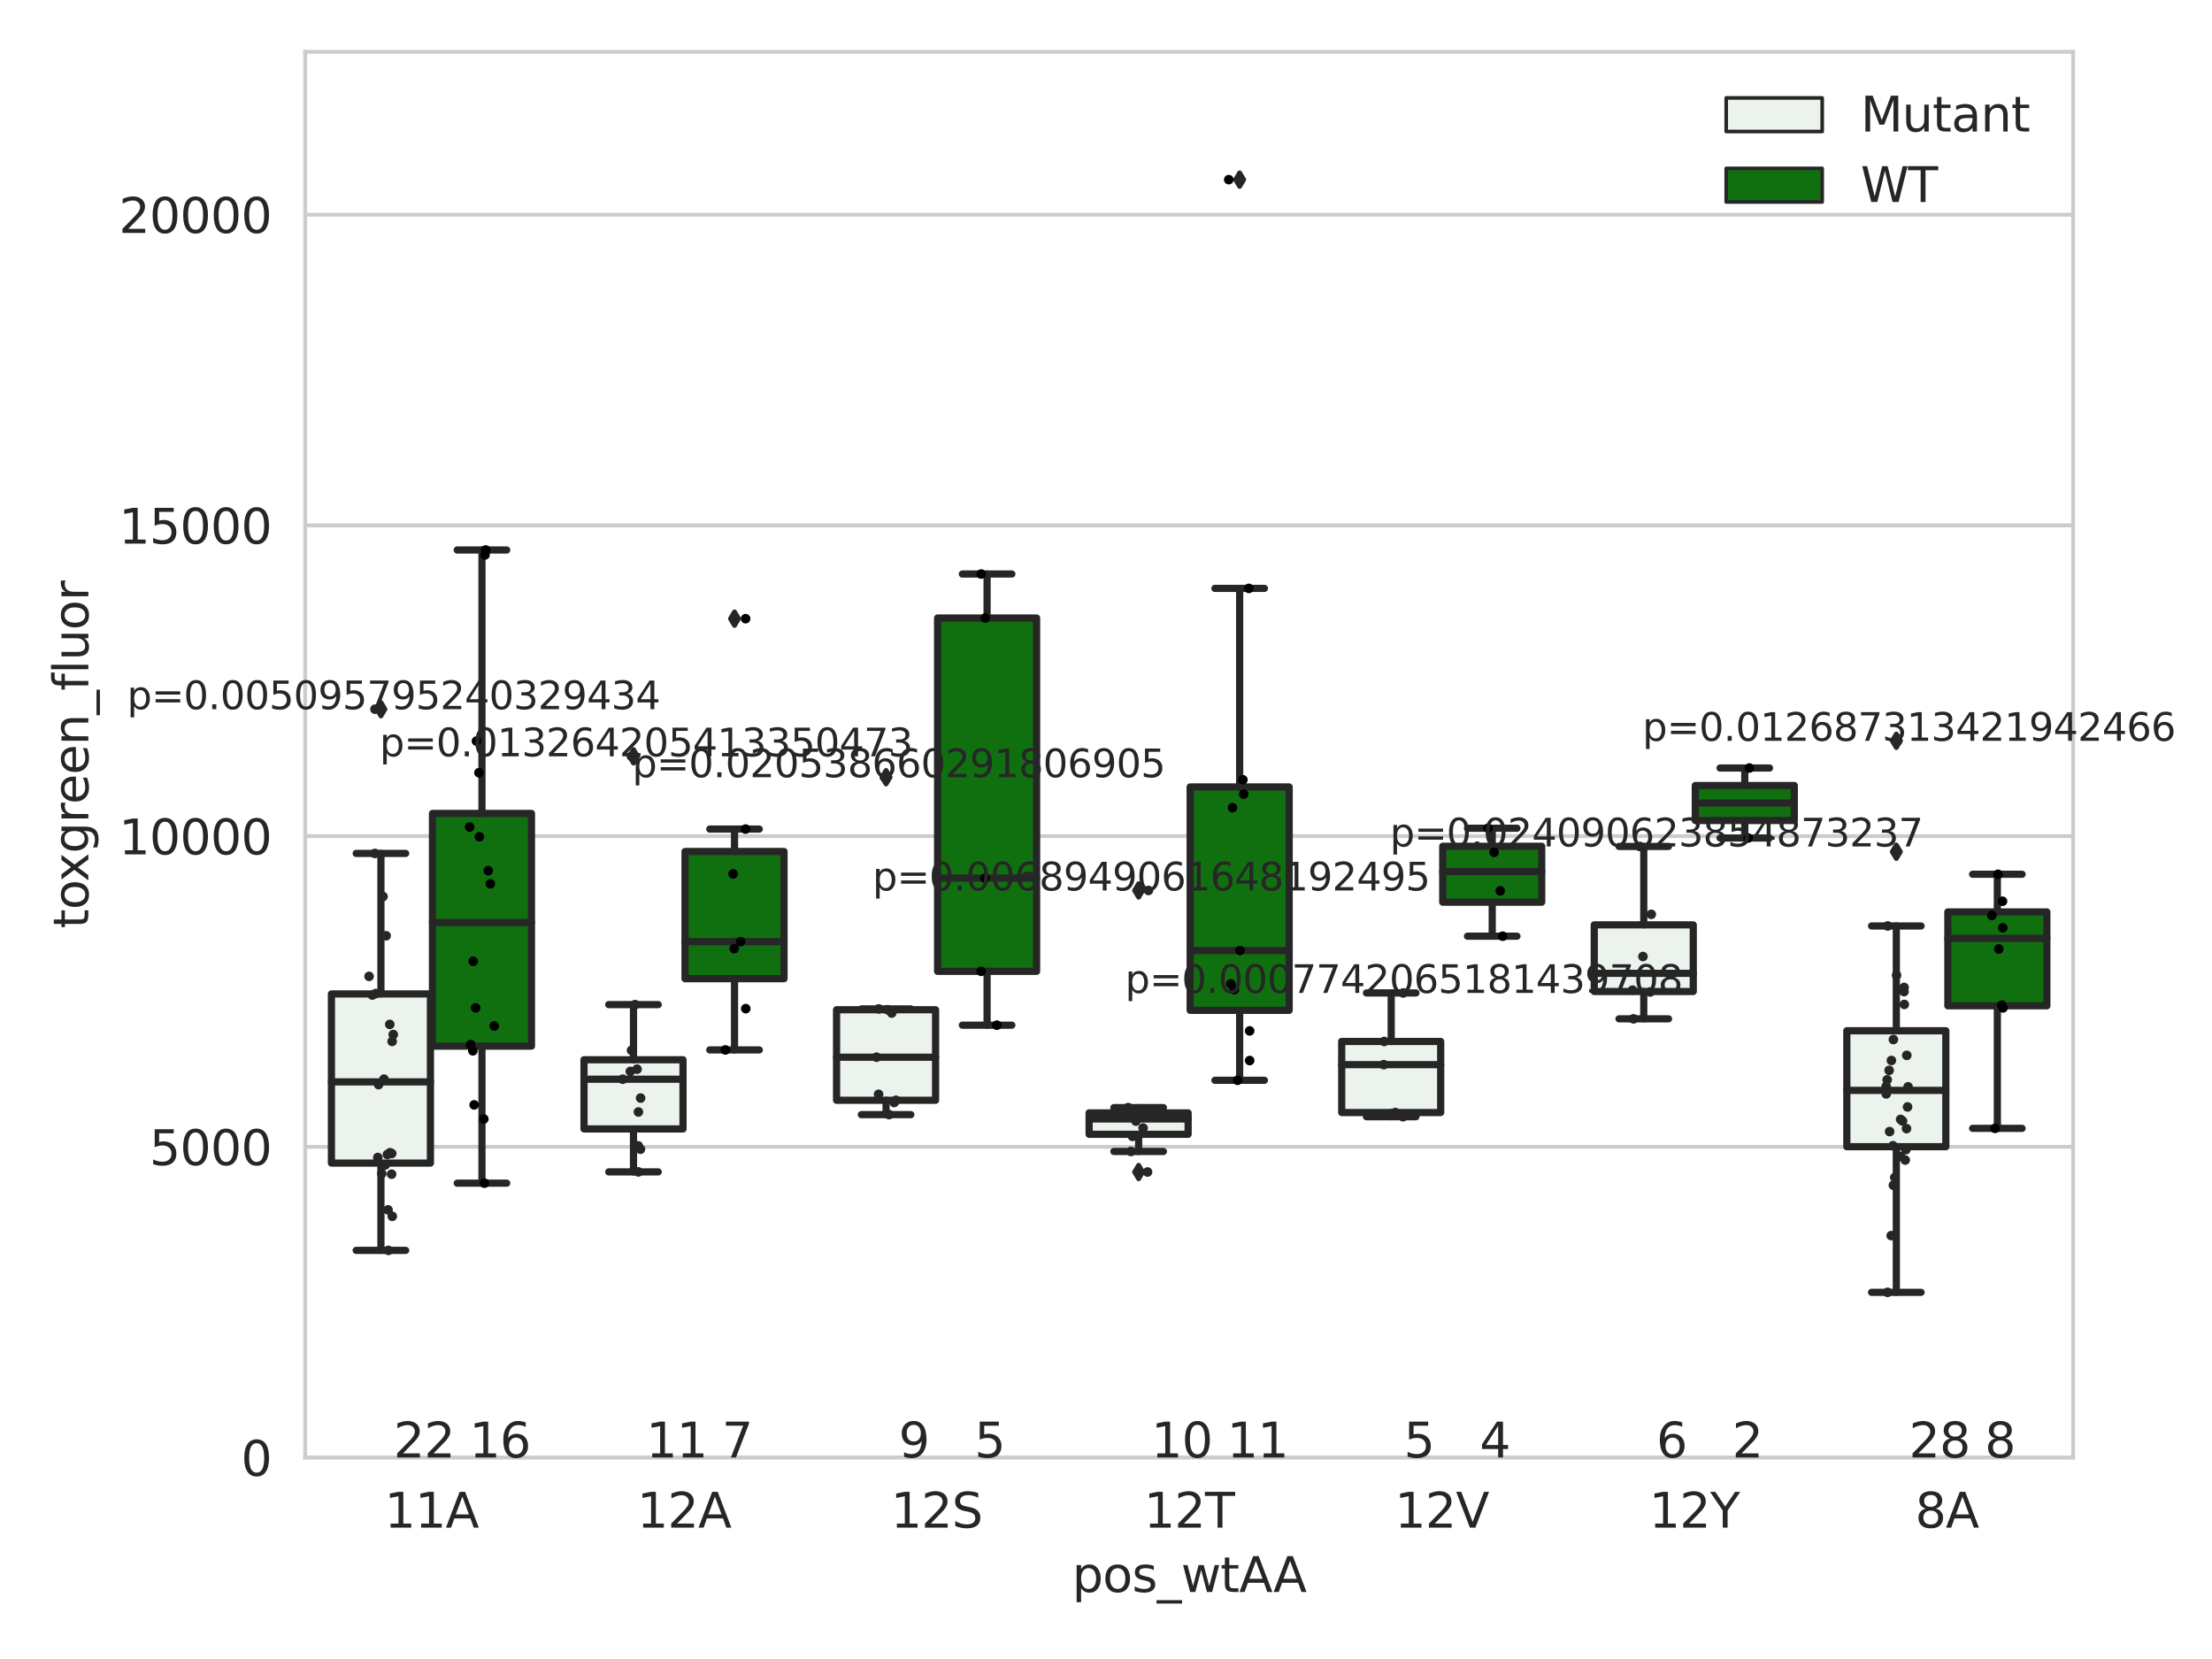 <?xml version="1.0" encoding="utf-8" standalone="no"?>
<!DOCTYPE svg PUBLIC "-//W3C//DTD SVG 1.1//EN"
  "http://www.w3.org/Graphics/SVG/1.1/DTD/svg11.dtd">
<svg xmlns:xlink="http://www.w3.org/1999/xlink" width="460.8pt" height="345.6pt" viewBox="0 0 460.8 345.6" xmlns="http://www.w3.org/2000/svg" version="1.1">
 <defs>
  <style type="text/css">*{stroke-linejoin: round; stroke-linecap: butt}</style>
 </defs>
 <g id="figure_1">
  <g id="patch_1">
   <path d="M 0 345.6 
L 460.8 345.6 
L 460.8 0 
L 0 0 
z
" style="fill: #ffffff"/>
  </g>
  <g id="axes_1">
   <g id="patch_2">
    <path d="M 63.571 303.64 
L 431.87 303.64 
L 431.87 10.8 
L 63.571 10.8 
z
" style="fill: #ffffff"/>
   </g>
   <g id="matplotlib.axis_1">
    <g id="xtick_1">
     <g id="text_1">
      <!-- 11A -->
      <g style="fill: #262626" transform="translate(80.095 318.238) scale(0.1 -0.1)">
       <defs>
        <path id="DejaVuSans-31" d="M 794 531 
L 1825 531 
L 1825 4091 
L 703 3866 
L 703 4441 
L 1819 4666 
L 2450 4666 
L 2450 531 
L 3481 531 
L 3481 0 
L 794 0 
L 794 531 
z
" transform="scale(0.016)"/>
        <path id="DejaVuSans-41" d="M 2188 4044 
L 1331 1722 
L 3047 1722 
L 2188 4044 
z
M 1831 4666 
L 2547 4666 
L 4325 0 
L 3669 0 
L 3244 1197 
L 1141 1197 
L 716 0 
L 50 0 
L 1831 4666 
z
" transform="scale(0.016)"/>
       </defs>
       <use xlink:href="#DejaVuSans-31"/>
       <use xlink:href="#DejaVuSans-31" x="63.623"/>
       <use xlink:href="#DejaVuSans-41" x="127.246"/>
      </g>
     </g>
    </g>
    <g id="xtick_2">
     <g id="text_2">
      <!-- 12A -->
      <g style="fill: #262626" transform="translate(132.71 318.238) scale(0.1 -0.1)">
       <defs>
        <path id="DejaVuSans-32" d="M 1228 531 
L 3431 531 
L 3431 0 
L 469 0 
L 469 531 
Q 828 903 1448 1529 
Q 2069 2156 2228 2338 
Q 2531 2678 2651 2914 
Q 2772 3150 2772 3378 
Q 2772 3750 2511 3984 
Q 2250 4219 1831 4219 
Q 1534 4219 1204 4116 
Q 875 4013 500 3803 
L 500 4441 
Q 881 4594 1212 4672 
Q 1544 4750 1819 4750 
Q 2544 4750 2975 4387 
Q 3406 4025 3406 3419 
Q 3406 3131 3298 2873 
Q 3191 2616 2906 2266 
Q 2828 2175 2409 1742 
Q 1991 1309 1228 531 
z
" transform="scale(0.016)"/>
       </defs>
       <use xlink:href="#DejaVuSans-31"/>
       <use xlink:href="#DejaVuSans-32" x="63.623"/>
       <use xlink:href="#DejaVuSans-41" x="127.246"/>
      </g>
     </g>
    </g>
    <g id="xtick_3">
     <g id="text_3">
      <!-- 12S -->
      <g style="fill: #262626" transform="translate(185.57 318.238) scale(0.1 -0.1)">
       <defs>
        <path id="DejaVuSans-53" d="M 3425 4513 
L 3425 3897 
Q 3066 4069 2747 4153 
Q 2428 4238 2131 4238 
Q 1616 4238 1336 4038 
Q 1056 3838 1056 3469 
Q 1056 3159 1242 3001 
Q 1428 2844 1947 2747 
L 2328 2669 
Q 3034 2534 3370 2195 
Q 3706 1856 3706 1288 
Q 3706 609 3251 259 
Q 2797 -91 1919 -91 
Q 1588 -91 1214 -16 
Q 841 59 441 206 
L 441 856 
Q 825 641 1194 531 
Q 1563 422 1919 422 
Q 2459 422 2753 634 
Q 3047 847 3047 1241 
Q 3047 1584 2836 1778 
Q 2625 1972 2144 2069 
L 1759 2144 
Q 1053 2284 737 2584 
Q 422 2884 422 3419 
Q 422 4038 858 4394 
Q 1294 4750 2059 4750 
Q 2388 4750 2728 4690 
Q 3069 4631 3425 4513 
z
" transform="scale(0.016)"/>
       </defs>
       <use xlink:href="#DejaVuSans-31"/>
       <use xlink:href="#DejaVuSans-32" x="63.623"/>
       <use xlink:href="#DejaVuSans-53" x="127.246"/>
      </g>
     </g>
    </g>
    <g id="xtick_4">
     <g id="text_4">
      <!-- 12T -->
      <g style="fill: #262626" transform="translate(238.304 318.238) scale(0.1 -0.1)">
       <defs>
        <path id="DejaVuSans-54" d="M -19 4666 
L 3928 4666 
L 3928 4134 
L 2272 4134 
L 2272 0 
L 1638 0 
L 1638 4134 
L -19 4134 
L -19 4666 
z
" transform="scale(0.016)"/>
       </defs>
       <use xlink:href="#DejaVuSans-31"/>
       <use xlink:href="#DejaVuSans-32" x="63.623"/>
       <use xlink:href="#DejaVuSans-54" x="127.246"/>
      </g>
     </g>
    </g>
    <g id="xtick_5">
     <g id="text_5">
      <!-- 12V -->
      <g style="fill: #262626" transform="translate(290.552 318.238) scale(0.1 -0.1)">
       <defs>
        <path id="DejaVuSans-56" d="M 1831 0 
L 50 4666 
L 709 4666 
L 2188 738 
L 3669 4666 
L 4325 4666 
L 2547 0 
L 1831 0 
z
" transform="scale(0.016)"/>
       </defs>
       <use xlink:href="#DejaVuSans-31"/>
       <use xlink:href="#DejaVuSans-32" x="63.623"/>
       <use xlink:href="#DejaVuSans-56" x="127.246"/>
      </g>
     </g>
    </g>
    <g id="xtick_6">
     <g id="text_6">
      <!-- 12Y -->
      <g style="fill: #262626" transform="translate(343.532 318.238) scale(0.1 -0.1)">
       <defs>
        <path id="DejaVuSans-59" d="M -13 4666 
L 666 4666 
L 1959 2747 
L 3244 4666 
L 3922 4666 
L 2272 2222 
L 2272 0 
L 1638 0 
L 1638 2222 
L -13 4666 
z
" transform="scale(0.016)"/>
       </defs>
       <use xlink:href="#DejaVuSans-31"/>
       <use xlink:href="#DejaVuSans-32" x="63.623"/>
       <use xlink:href="#DejaVuSans-59" x="127.246"/>
      </g>
     </g>
    </g>
    <g id="xtick_7">
     <g id="text_7">
      <!-- 8A -->
      <g style="fill: #262626" transform="translate(398.961 318.238) scale(0.1 -0.1)">
       <defs>
        <path id="DejaVuSans-38" d="M 2034 2216 
Q 1584 2216 1326 1975 
Q 1069 1734 1069 1313 
Q 1069 891 1326 650 
Q 1584 409 2034 409 
Q 2484 409 2743 651 
Q 3003 894 3003 1313 
Q 3003 1734 2745 1975 
Q 2488 2216 2034 2216 
z
M 1403 2484 
Q 997 2584 770 2862 
Q 544 3141 544 3541 
Q 544 4100 942 4425 
Q 1341 4750 2034 4750 
Q 2731 4750 3128 4425 
Q 3525 4100 3525 3541 
Q 3525 3141 3298 2862 
Q 3072 2584 2669 2484 
Q 3125 2378 3379 2068 
Q 3634 1759 3634 1313 
Q 3634 634 3220 271 
Q 2806 -91 2034 -91 
Q 1263 -91 848 271 
Q 434 634 434 1313 
Q 434 1759 690 2068 
Q 947 2378 1403 2484 
z
M 1172 3481 
Q 1172 3119 1398 2916 
Q 1625 2713 2034 2713 
Q 2441 2713 2670 2916 
Q 2900 3119 2900 3481 
Q 2900 3844 2670 4047 
Q 2441 4250 2034 4250 
Q 1625 4250 1398 4047 
Q 1172 3844 1172 3481 
z
" transform="scale(0.016)"/>
       </defs>
       <use xlink:href="#DejaVuSans-38"/>
       <use xlink:href="#DejaVuSans-41" x="63.623"/>
      </g>
     </g>
    </g>
    <g id="text_8">
     <!-- pos_wtAA -->
     <g style="fill: #262626" transform="translate(223.355 331.638) scale(0.1 -0.1)">
      <defs>
       <path id="DejaVuSans-70" d="M 1159 525 
L 1159 -1331 
L 581 -1331 
L 581 3500 
L 1159 3500 
L 1159 2969 
Q 1341 3281 1617 3432 
Q 1894 3584 2278 3584 
Q 2916 3584 3314 3078 
Q 3713 2572 3713 1747 
Q 3713 922 3314 415 
Q 2916 -91 2278 -91 
Q 1894 -91 1617 61 
Q 1341 213 1159 525 
z
M 3116 1747 
Q 3116 2381 2855 2742 
Q 2594 3103 2138 3103 
Q 1681 3103 1420 2742 
Q 1159 2381 1159 1747 
Q 1159 1113 1420 752 
Q 1681 391 2138 391 
Q 2594 391 2855 752 
Q 3116 1113 3116 1747 
z
" transform="scale(0.016)"/>
       <path id="DejaVuSans-6f" d="M 1959 3097 
Q 1497 3097 1228 2736 
Q 959 2375 959 1747 
Q 959 1119 1226 758 
Q 1494 397 1959 397 
Q 2419 397 2687 759 
Q 2956 1122 2956 1747 
Q 2956 2369 2687 2733 
Q 2419 3097 1959 3097 
z
M 1959 3584 
Q 2709 3584 3137 3096 
Q 3566 2609 3566 1747 
Q 3566 888 3137 398 
Q 2709 -91 1959 -91 
Q 1206 -91 779 398 
Q 353 888 353 1747 
Q 353 2609 779 3096 
Q 1206 3584 1959 3584 
z
" transform="scale(0.016)"/>
       <path id="DejaVuSans-73" d="M 2834 3397 
L 2834 2853 
Q 2591 2978 2328 3040 
Q 2066 3103 1784 3103 
Q 1356 3103 1142 2972 
Q 928 2841 928 2578 
Q 928 2378 1081 2264 
Q 1234 2150 1697 2047 
L 1894 2003 
Q 2506 1872 2764 1633 
Q 3022 1394 3022 966 
Q 3022 478 2636 193 
Q 2250 -91 1575 -91 
Q 1294 -91 989 -36 
Q 684 19 347 128 
L 347 722 
Q 666 556 975 473 
Q 1284 391 1588 391 
Q 1994 391 2212 530 
Q 2431 669 2431 922 
Q 2431 1156 2273 1281 
Q 2116 1406 1581 1522 
L 1381 1569 
Q 847 1681 609 1914 
Q 372 2147 372 2553 
Q 372 3047 722 3315 
Q 1072 3584 1716 3584 
Q 2034 3584 2315 3537 
Q 2597 3491 2834 3397 
z
" transform="scale(0.016)"/>
       <path id="DejaVuSans-5f" d="M 3263 -1063 
L 3263 -1509 
L -63 -1509 
L -63 -1063 
L 3263 -1063 
z
" transform="scale(0.016)"/>
       <path id="DejaVuSans-77" d="M 269 3500 
L 844 3500 
L 1563 769 
L 2278 3500 
L 2956 3500 
L 3675 769 
L 4391 3500 
L 4966 3500 
L 4050 0 
L 3372 0 
L 2619 2869 
L 1863 0 
L 1184 0 
L 269 3500 
z
" transform="scale(0.016)"/>
       <path id="DejaVuSans-74" d="M 1172 4494 
L 1172 3500 
L 2356 3500 
L 2356 3053 
L 1172 3053 
L 1172 1153 
Q 1172 725 1289 603 
Q 1406 481 1766 481 
L 2356 481 
L 2356 0 
L 1766 0 
Q 1100 0 847 248 
Q 594 497 594 1153 
L 594 3053 
L 172 3053 
L 172 3500 
L 594 3500 
L 594 4494 
L 1172 4494 
z
" transform="scale(0.016)"/>
      </defs>
      <use xlink:href="#DejaVuSans-70"/>
      <use xlink:href="#DejaVuSans-6f" x="63.477"/>
      <use xlink:href="#DejaVuSans-73" x="124.658"/>
      <use xlink:href="#DejaVuSans-5f" x="176.758"/>
      <use xlink:href="#DejaVuSans-77" x="226.758"/>
      <use xlink:href="#DejaVuSans-74" x="308.545"/>
      <use xlink:href="#DejaVuSans-41" x="347.754"/>
      <use xlink:href="#DejaVuSans-41" x="418.912"/>
     </g>
    </g>
   </g>
   <g id="matplotlib.axis_2">
    <g id="ytick_1">
     <g id="line2d_1">
      <path d="M 63.571 303.64 
L 431.87 303.64 
" clip-path="url(#pdac99d7485)" style="fill: none; stroke: #cccccc; stroke-width: 0.8; stroke-linecap: round"/>
     </g>
     <g id="text_9">
      <!-- 0 -->
      <g style="fill: #262626" transform="translate(50.209 307.439) scale(0.1 -0.1)">
       <defs>
        <path id="DejaVuSans-30" d="M 2034 4250 
Q 1547 4250 1301 3770 
Q 1056 3291 1056 2328 
Q 1056 1369 1301 889 
Q 1547 409 2034 409 
Q 2525 409 2770 889 
Q 3016 1369 3016 2328 
Q 3016 3291 2770 3770 
Q 2525 4250 2034 4250 
z
M 2034 4750 
Q 2819 4750 3233 4129 
Q 3647 3509 3647 2328 
Q 3647 1150 3233 529 
Q 2819 -91 2034 -91 
Q 1250 -91 836 529 
Q 422 1150 422 2328 
Q 422 3509 836 4129 
Q 1250 4750 2034 4750 
z
" transform="scale(0.016)"/>
       </defs>
       <use xlink:href="#DejaVuSans-30"/>
      </g>
     </g>
    </g>
    <g id="ytick_2">
     <g id="line2d_2">
      <path d="M 63.571 238.91 
L 431.87 238.91 
" clip-path="url(#pdac99d7485)" style="fill: none; stroke: #cccccc; stroke-width: 0.8; stroke-linecap: round"/>
     </g>
     <g id="text_10">
      <!-- 5000 -->
      <g style="fill: #262626" transform="translate(31.121 242.709) scale(0.1 -0.1)">
       <defs>
        <path id="DejaVuSans-35" d="M 691 4666 
L 3169 4666 
L 3169 4134 
L 1269 4134 
L 1269 2991 
Q 1406 3038 1543 3061 
Q 1681 3084 1819 3084 
Q 2600 3084 3056 2656 
Q 3513 2228 3513 1497 
Q 3513 744 3044 326 
Q 2575 -91 1722 -91 
Q 1428 -91 1123 -41 
Q 819 9 494 109 
L 494 744 
Q 775 591 1075 516 
Q 1375 441 1709 441 
Q 2250 441 2565 725 
Q 2881 1009 2881 1497 
Q 2881 1984 2565 2268 
Q 2250 2553 1709 2553 
Q 1456 2553 1204 2497 
Q 953 2441 691 2322 
L 691 4666 
z
" transform="scale(0.016)"/>
       </defs>
       <use xlink:href="#DejaVuSans-35"/>
       <use xlink:href="#DejaVuSans-30" x="63.623"/>
       <use xlink:href="#DejaVuSans-30" x="127.246"/>
       <use xlink:href="#DejaVuSans-30" x="190.869"/>
      </g>
     </g>
    </g>
    <g id="ytick_3">
     <g id="line2d_3">
      <path d="M 63.571 174.18 
L 431.87 174.18 
" clip-path="url(#pdac99d7485)" style="fill: none; stroke: #cccccc; stroke-width: 0.8; stroke-linecap: round"/>
     </g>
     <g id="text_11">
      <!-- 10000 -->
      <g style="fill: #262626" transform="translate(24.759 177.979) scale(0.1 -0.1)">
       <use xlink:href="#DejaVuSans-31"/>
       <use xlink:href="#DejaVuSans-30" x="63.623"/>
       <use xlink:href="#DejaVuSans-30" x="127.246"/>
       <use xlink:href="#DejaVuSans-30" x="190.869"/>
       <use xlink:href="#DejaVuSans-30" x="254.492"/>
      </g>
     </g>
    </g>
    <g id="ytick_4">
     <g id="line2d_4">
      <path d="M 63.571 109.45 
L 431.87 109.45 
" clip-path="url(#pdac99d7485)" style="fill: none; stroke: #cccccc; stroke-width: 0.8; stroke-linecap: round"/>
     </g>
     <g id="text_12">
      <!-- 15000 -->
      <g style="fill: #262626" transform="translate(24.759 113.249) scale(0.1 -0.1)">
       <use xlink:href="#DejaVuSans-31"/>
       <use xlink:href="#DejaVuSans-35" x="63.623"/>
       <use xlink:href="#DejaVuSans-30" x="127.246"/>
       <use xlink:href="#DejaVuSans-30" x="190.869"/>
       <use xlink:href="#DejaVuSans-30" x="254.492"/>
      </g>
     </g>
    </g>
    <g id="ytick_5">
     <g id="line2d_5">
      <path d="M 63.571 44.719 
L 431.87 44.719 
" clip-path="url(#pdac99d7485)" style="fill: none; stroke: #cccccc; stroke-width: 0.8; stroke-linecap: round"/>
     </g>
     <g id="text_13">
      <!-- 20000 -->
      <g style="fill: #262626" transform="translate(24.759 48.519) scale(0.1 -0.1)">
       <use xlink:href="#DejaVuSans-32"/>
       <use xlink:href="#DejaVuSans-30" x="63.623"/>
       <use xlink:href="#DejaVuSans-30" x="127.246"/>
       <use xlink:href="#DejaVuSans-30" x="190.869"/>
       <use xlink:href="#DejaVuSans-30" x="254.492"/>
      </g>
     </g>
    </g>
    <g id="text_14">
     <!-- toxgreen_fluor -->
     <g style="fill: #262626" transform="translate(18.401 193.415) rotate(-90) scale(0.1 -0.1)">
      <defs>
       <path id="DejaVuSans-78" d="M 3513 3500 
L 2247 1797 
L 3578 0 
L 2900 0 
L 1881 1375 
L 863 0 
L 184 0 
L 1544 1831 
L 300 3500 
L 978 3500 
L 1906 2253 
L 2834 3500 
L 3513 3500 
z
" transform="scale(0.016)"/>
       <path id="DejaVuSans-67" d="M 2906 1791 
Q 2906 2416 2648 2759 
Q 2391 3103 1925 3103 
Q 1463 3103 1205 2759 
Q 947 2416 947 1791 
Q 947 1169 1205 825 
Q 1463 481 1925 481 
Q 2391 481 2648 825 
Q 2906 1169 2906 1791 
z
M 3481 434 
Q 3481 -459 3084 -895 
Q 2688 -1331 1869 -1331 
Q 1566 -1331 1297 -1286 
Q 1028 -1241 775 -1147 
L 775 -588 
Q 1028 -725 1275 -790 
Q 1522 -856 1778 -856 
Q 2344 -856 2625 -561 
Q 2906 -266 2906 331 
L 2906 616 
Q 2728 306 2450 153 
Q 2172 0 1784 0 
Q 1141 0 747 490 
Q 353 981 353 1791 
Q 353 2603 747 3093 
Q 1141 3584 1784 3584 
Q 2172 3584 2450 3431 
Q 2728 3278 2906 2969 
L 2906 3500 
L 3481 3500 
L 3481 434 
z
" transform="scale(0.016)"/>
       <path id="DejaVuSans-72" d="M 2631 2963 
Q 2534 3019 2420 3045 
Q 2306 3072 2169 3072 
Q 1681 3072 1420 2755 
Q 1159 2438 1159 1844 
L 1159 0 
L 581 0 
L 581 3500 
L 1159 3500 
L 1159 2956 
Q 1341 3275 1631 3429 
Q 1922 3584 2338 3584 
Q 2397 3584 2469 3576 
Q 2541 3569 2628 3553 
L 2631 2963 
z
" transform="scale(0.016)"/>
       <path id="DejaVuSans-65" d="M 3597 1894 
L 3597 1613 
L 953 1613 
Q 991 1019 1311 708 
Q 1631 397 2203 397 
Q 2534 397 2845 478 
Q 3156 559 3463 722 
L 3463 178 
Q 3153 47 2828 -22 
Q 2503 -91 2169 -91 
Q 1331 -91 842 396 
Q 353 884 353 1716 
Q 353 2575 817 3079 
Q 1281 3584 2069 3584 
Q 2775 3584 3186 3129 
Q 3597 2675 3597 1894 
z
M 3022 2063 
Q 3016 2534 2758 2815 
Q 2500 3097 2075 3097 
Q 1594 3097 1305 2825 
Q 1016 2553 972 2059 
L 3022 2063 
z
" transform="scale(0.016)"/>
       <path id="DejaVuSans-6e" d="M 3513 2113 
L 3513 0 
L 2938 0 
L 2938 2094 
Q 2938 2591 2744 2837 
Q 2550 3084 2163 3084 
Q 1697 3084 1428 2787 
Q 1159 2491 1159 1978 
L 1159 0 
L 581 0 
L 581 3500 
L 1159 3500 
L 1159 2956 
Q 1366 3272 1645 3428 
Q 1925 3584 2291 3584 
Q 2894 3584 3203 3211 
Q 3513 2838 3513 2113 
z
" transform="scale(0.016)"/>
       <path id="DejaVuSans-66" d="M 2375 4863 
L 2375 4384 
L 1825 4384 
Q 1516 4384 1395 4259 
Q 1275 4134 1275 3809 
L 1275 3500 
L 2222 3500 
L 2222 3053 
L 1275 3053 
L 1275 0 
L 697 0 
L 697 3053 
L 147 3053 
L 147 3500 
L 697 3500 
L 697 3744 
Q 697 4328 969 4595 
Q 1241 4863 1831 4863 
L 2375 4863 
z
" transform="scale(0.016)"/>
       <path id="DejaVuSans-6c" d="M 603 4863 
L 1178 4863 
L 1178 0 
L 603 0 
L 603 4863 
z
" transform="scale(0.016)"/>
       <path id="DejaVuSans-75" d="M 544 1381 
L 544 3500 
L 1119 3500 
L 1119 1403 
Q 1119 906 1312 657 
Q 1506 409 1894 409 
Q 2359 409 2629 706 
Q 2900 1003 2900 1516 
L 2900 3500 
L 3475 3500 
L 3475 0 
L 2900 0 
L 2900 538 
Q 2691 219 2414 64 
Q 2138 -91 1772 -91 
Q 1169 -91 856 284 
Q 544 659 544 1381 
z
M 1991 3584 
L 1991 3584 
z
" transform="scale(0.016)"/>
      </defs>
      <use xlink:href="#DejaVuSans-74"/>
      <use xlink:href="#DejaVuSans-6f" x="39.209"/>
      <use xlink:href="#DejaVuSans-78" x="97.266"/>
      <use xlink:href="#DejaVuSans-67" x="156.445"/>
      <use xlink:href="#DejaVuSans-72" x="219.922"/>
      <use xlink:href="#DejaVuSans-65" x="258.785"/>
      <use xlink:href="#DejaVuSans-65" x="320.309"/>
      <use xlink:href="#DejaVuSans-6e" x="381.832"/>
      <use xlink:href="#DejaVuSans-5f" x="445.211"/>
      <use xlink:href="#DejaVuSans-66" x="495.211"/>
      <use xlink:href="#DejaVuSans-6c" x="530.416"/>
      <use xlink:href="#DejaVuSans-75" x="558.199"/>
      <use xlink:href="#DejaVuSans-6f" x="621.578"/>
      <use xlink:href="#DejaVuSans-72" x="682.76"/>
     </g>
    </g>
   </g>
   <g id="patch_3">
    <path d="M 69.043 242.29 
L 89.668 242.29 
L 89.668 207.056 
L 69.043 207.056 
L 69.043 242.29 
z
" clip-path="url(#pdac99d7485)" style="fill: #ecf2ec; stroke: #262626; stroke-width: 1.5; stroke-linejoin: miter"/>
   </g>
   <g id="patch_4">
    <path d="M 90.089 217.928 
L 110.713 217.928 
L 110.713 169.457 
L 90.089 169.457 
L 90.089 217.928 
z
" clip-path="url(#pdac99d7485)" style="fill: #107010; stroke: #262626; stroke-width: 1.5; stroke-linejoin: miter"/>
   </g>
   <g id="patch_5">
    <path d="M 121.657 235.174 
L 142.282 235.174 
L 142.282 220.768 
L 121.657 220.768 
L 121.657 235.174 
z
" clip-path="url(#pdac99d7485)" style="fill: #ecf2ec; stroke: #262626; stroke-width: 1.5; stroke-linejoin: miter"/>
   </g>
   <g id="patch_6">
    <path d="M 142.703 203.876 
L 163.327 203.876 
L 163.327 177.382 
L 142.703 177.382 
L 142.703 203.876 
z
" clip-path="url(#pdac99d7485)" style="fill: #107010; stroke: #262626; stroke-width: 1.5; stroke-linejoin: miter"/>
   </g>
   <g id="patch_7">
    <path d="M 174.271 229.213 
L 194.896 229.213 
L 194.896 210.348 
L 174.271 210.348 
L 174.271 229.213 
z
" clip-path="url(#pdac99d7485)" style="fill: #ecf2ec; stroke: #262626; stroke-width: 1.5; stroke-linejoin: miter"/>
   </g>
   <g id="patch_8">
    <path d="M 195.317 202.349 
L 215.942 202.349 
L 215.942 128.746 
L 195.317 128.746 
L 195.317 202.349 
z
" clip-path="url(#pdac99d7485)" style="fill: #107010; stroke: #262626; stroke-width: 1.5; stroke-linejoin: miter"/>
   </g>
   <g id="patch_9">
    <path d="M 226.885 236.295 
L 247.51 236.295 
L 247.51 231.833 
L 226.885 231.833 
L 226.885 236.295 
z
" clip-path="url(#pdac99d7485)" style="fill: #ecf2ec; stroke: #262626; stroke-width: 1.5; stroke-linejoin: miter"/>
   </g>
   <g id="patch_10">
    <path d="M 247.931 210.464 
L 268.556 210.464 
L 268.556 163.936 
L 247.931 163.936 
L 247.931 210.464 
z
" clip-path="url(#pdac99d7485)" style="fill: #107010; stroke: #262626; stroke-width: 1.5; stroke-linejoin: miter"/>
   </g>
   <g id="patch_11">
    <path d="M 279.499 231.759 
L 300.124 231.759 
L 300.124 216.955 
L 279.499 216.955 
L 279.499 231.759 
z
" clip-path="url(#pdac99d7485)" style="fill: #ecf2ec; stroke: #262626; stroke-width: 1.5; stroke-linejoin: miter"/>
   </g>
   <g id="patch_12">
    <path d="M 300.545 187.944 
L 321.17 187.944 
L 321.17 176.298 
L 300.545 176.298 
L 300.545 187.944 
z
" clip-path="url(#pdac99d7485)" style="fill: #107010; stroke: #262626; stroke-width: 1.5; stroke-linejoin: miter"/>
   </g>
   <g id="patch_13">
    <path d="M 332.113 206.548 
L 352.738 206.548 
L 352.738 192.668 
L 332.113 192.668 
L 332.113 206.548 
z
" clip-path="url(#pdac99d7485)" style="fill: #ecf2ec; stroke: #262626; stroke-width: 1.5; stroke-linejoin: miter"/>
   </g>
   <g id="patch_14">
    <path d="M 353.159 170.928 
L 373.784 170.928 
L 373.784 163.638 
L 353.159 163.638 
L 353.159 170.928 
z
" clip-path="url(#pdac99d7485)" style="fill: #107010; stroke: #262626; stroke-width: 1.5; stroke-linejoin: miter"/>
   </g>
   <g id="patch_15">
    <path d="M 384.727 238.881 
L 405.352 238.881 
L 405.352 214.726 
L 384.727 214.726 
L 384.727 238.881 
z
" clip-path="url(#pdac99d7485)" style="fill: #ecf2ec; stroke: #262626; stroke-width: 1.5; stroke-linejoin: miter"/>
   </g>
   <g id="patch_16">
    <path d="M 405.773 209.527 
L 426.398 209.527 
L 426.398 189.975 
L 405.773 189.975 
L 405.773 209.527 
z
" clip-path="url(#pdac99d7485)" style="fill: #107010; stroke: #262626; stroke-width: 1.5; stroke-linejoin: miter"/>
   </g>
   <g id="patch_17">
    <path d="M 89.878 303.64 
L 89.878 303.64 
L 89.878 303.64 
L 89.878 303.64 
z
" clip-path="url(#pdac99d7485)" style="fill: #ecf2ec; stroke: #262626; stroke-width: 0.75; stroke-linejoin: miter"/>
   </g>
   <g id="patch_18">
    <path d="M 89.878 303.64 
L 89.878 303.64 
L 89.878 303.64 
L 89.878 303.64 
z
" clip-path="url(#pdac99d7485)" style="fill: #107010; stroke: #262626; stroke-width: 0.75; stroke-linejoin: miter"/>
   </g>
   <g id="PathCollection_1"/>
   <g id="PathCollection_2"/>
   <g id="line2d_6">
    <path d="M 79.355 242.29 
L 79.355 260.475 
" clip-path="url(#pdac99d7485)" style="fill: none; stroke: #262626; stroke-width: 1.5; stroke-linecap: round"/>
   </g>
   <g id="line2d_7">
    <path d="M 79.355 207.056 
L 79.355 177.787 
" clip-path="url(#pdac99d7485)" style="fill: none; stroke: #262626; stroke-width: 1.5; stroke-linecap: round"/>
   </g>
   <g id="line2d_8">
    <path d="M 74.199 260.475 
L 84.512 260.475 
" clip-path="url(#pdac99d7485)" style="fill: none; stroke: #262626; stroke-width: 1.5; stroke-linecap: round"/>
   </g>
   <g id="line2d_9">
    <path d="M 74.199 177.787 
L 84.512 177.787 
" clip-path="url(#pdac99d7485)" style="fill: none; stroke: #262626; stroke-width: 1.5; stroke-linecap: round"/>
   </g>
   <g id="line2d_10">
    <defs>
     <path id="m6bb90ed718" d="M -0 1.414 
L 0.849 0 
L 0 -1.414 
L -0.849 -0 
z
" style="stroke: #262626; stroke-linejoin: miter"/>
    </defs>
    <g clip-path="url(#pdac99d7485)">
     <use xlink:href="#m6bb90ed718" x="79.355" y="147.736" style="fill: #262626; stroke: #262626; stroke-linejoin: miter"/>
    </g>
   </g>
   <g id="line2d_11">
    <path d="M 100.401 217.928 
L 100.401 246.477 
" clip-path="url(#pdac99d7485)" style="fill: none; stroke: #262626; stroke-width: 1.5; stroke-linecap: round"/>
   </g>
   <g id="line2d_12">
    <path d="M 100.401 169.457 
L 100.401 114.573 
" clip-path="url(#pdac99d7485)" style="fill: none; stroke: #262626; stroke-width: 1.5; stroke-linecap: round"/>
   </g>
   <g id="line2d_13">
    <path d="M 95.245 246.477 
L 105.557 246.477 
" clip-path="url(#pdac99d7485)" style="fill: none; stroke: #262626; stroke-width: 1.5; stroke-linecap: round"/>
   </g>
   <g id="line2d_14">
    <path d="M 95.245 114.573 
L 105.557 114.573 
" clip-path="url(#pdac99d7485)" style="fill: none; stroke: #262626; stroke-width: 1.5; stroke-linecap: round"/>
   </g>
   <g id="line2d_15"/>
   <g id="line2d_16">
    <path d="M 131.97 235.174 
L 131.97 244.125 
" clip-path="url(#pdac99d7485)" style="fill: none; stroke: #262626; stroke-width: 1.5; stroke-linecap: round"/>
   </g>
   <g id="line2d_17">
    <path d="M 131.97 220.768 
L 131.97 209.279 
" clip-path="url(#pdac99d7485)" style="fill: none; stroke: #262626; stroke-width: 1.5; stroke-linecap: round"/>
   </g>
   <g id="line2d_18">
    <path d="M 126.813 244.125 
L 137.126 244.125 
" clip-path="url(#pdac99d7485)" style="fill: none; stroke: #262626; stroke-width: 1.5; stroke-linecap: round"/>
   </g>
   <g id="line2d_19">
    <path d="M 126.813 209.279 
L 137.126 209.279 
" clip-path="url(#pdac99d7485)" style="fill: none; stroke: #262626; stroke-width: 1.5; stroke-linecap: round"/>
   </g>
   <g id="line2d_20">
    <g clip-path="url(#pdac99d7485)">
     <use xlink:href="#m6bb90ed718" x="131.97" y="157.553" style="fill: #262626; stroke: #262626; stroke-linejoin: miter"/>
    </g>
   </g>
   <g id="line2d_21">
    <path d="M 153.015 203.876 
L 153.015 218.717 
" clip-path="url(#pdac99d7485)" style="fill: none; stroke: #262626; stroke-width: 1.5; stroke-linecap: round"/>
   </g>
   <g id="line2d_22">
    <path d="M 153.015 177.382 
L 153.015 172.712 
" clip-path="url(#pdac99d7485)" style="fill: none; stroke: #262626; stroke-width: 1.5; stroke-linecap: round"/>
   </g>
   <g id="line2d_23">
    <path d="M 147.859 218.717 
L 158.171 218.717 
" clip-path="url(#pdac99d7485)" style="fill: none; stroke: #262626; stroke-width: 1.5; stroke-linecap: round"/>
   </g>
   <g id="line2d_24">
    <path d="M 147.859 172.712 
L 158.171 172.712 
" clip-path="url(#pdac99d7485)" style="fill: none; stroke: #262626; stroke-width: 1.5; stroke-linecap: round"/>
   </g>
   <g id="line2d_25">
    <g clip-path="url(#pdac99d7485)">
     <use xlink:href="#m6bb90ed718" x="153.015" y="128.881" style="fill: #262626; stroke: #262626; stroke-linejoin: miter"/>
    </g>
   </g>
   <g id="line2d_26">
    <path d="M 184.584 229.213 
L 184.584 232.197 
" clip-path="url(#pdac99d7485)" style="fill: none; stroke: #262626; stroke-width: 1.5; stroke-linecap: round"/>
   </g>
   <g id="line2d_27">
    <path d="M 184.584 210.348 
L 184.584 210.176 
" clip-path="url(#pdac99d7485)" style="fill: none; stroke: #262626; stroke-width: 1.5; stroke-linecap: round"/>
   </g>
   <g id="line2d_28">
    <path d="M 179.427 232.197 
L 189.74 232.197 
" clip-path="url(#pdac99d7485)" style="fill: none; stroke: #262626; stroke-width: 1.5; stroke-linecap: round"/>
   </g>
   <g id="line2d_29">
    <path d="M 179.427 210.176 
L 189.74 210.176 
" clip-path="url(#pdac99d7485)" style="fill: none; stroke: #262626; stroke-width: 1.5; stroke-linecap: round"/>
   </g>
   <g id="line2d_30">
    <g clip-path="url(#pdac99d7485)">
     <use xlink:href="#m6bb90ed718" x="184.584" y="161.907" style="fill: #262626; stroke: #262626; stroke-linejoin: miter"/>
    </g>
   </g>
   <g id="line2d_31">
    <path d="M 205.629 202.349 
L 205.629 213.562 
" clip-path="url(#pdac99d7485)" style="fill: none; stroke: #262626; stroke-width: 1.5; stroke-linecap: round"/>
   </g>
   <g id="line2d_32">
    <path d="M 205.629 128.746 
L 205.629 119.58 
" clip-path="url(#pdac99d7485)" style="fill: none; stroke: #262626; stroke-width: 1.5; stroke-linecap: round"/>
   </g>
   <g id="line2d_33">
    <path d="M 200.473 213.562 
L 210.785 213.562 
" clip-path="url(#pdac99d7485)" style="fill: none; stroke: #262626; stroke-width: 1.5; stroke-linecap: round"/>
   </g>
   <g id="line2d_34">
    <path d="M 200.473 119.58 
L 210.785 119.58 
" clip-path="url(#pdac99d7485)" style="fill: none; stroke: #262626; stroke-width: 1.5; stroke-linecap: round"/>
   </g>
   <g id="line2d_35"/>
   <g id="line2d_36">
    <path d="M 237.198 236.295 
L 237.198 239.872 
" clip-path="url(#pdac99d7485)" style="fill: none; stroke: #262626; stroke-width: 1.5; stroke-linecap: round"/>
   </g>
   <g id="line2d_37">
    <path d="M 237.198 231.833 
L 237.198 230.733 
" clip-path="url(#pdac99d7485)" style="fill: none; stroke: #262626; stroke-width: 1.5; stroke-linecap: round"/>
   </g>
   <g id="line2d_38">
    <path d="M 232.041 239.872 
L 242.354 239.872 
" clip-path="url(#pdac99d7485)" style="fill: none; stroke: #262626; stroke-width: 1.5; stroke-linecap: round"/>
   </g>
   <g id="line2d_39">
    <path d="M 232.041 230.733 
L 242.354 230.733 
" clip-path="url(#pdac99d7485)" style="fill: none; stroke: #262626; stroke-width: 1.5; stroke-linecap: round"/>
   </g>
   <g id="line2d_40">
    <g clip-path="url(#pdac99d7485)">
     <use xlink:href="#m6bb90ed718" x="237.198" y="244.152" style="fill: #262626; stroke: #262626; stroke-linejoin: miter"/>
     <use xlink:href="#m6bb90ed718" x="237.198" y="185.498" style="fill: #262626; stroke: #262626; stroke-linejoin: miter"/>
    </g>
   </g>
   <g id="line2d_41">
    <path d="M 258.243 210.464 
L 258.243 225.046 
" clip-path="url(#pdac99d7485)" style="fill: none; stroke: #262626; stroke-width: 1.5; stroke-linecap: round"/>
   </g>
   <g id="line2d_42">
    <path d="M 258.243 163.936 
L 258.243 122.572 
" clip-path="url(#pdac99d7485)" style="fill: none; stroke: #262626; stroke-width: 1.5; stroke-linecap: round"/>
   </g>
   <g id="line2d_43">
    <path d="M 253.087 225.046 
L 263.399 225.046 
" clip-path="url(#pdac99d7485)" style="fill: none; stroke: #262626; stroke-width: 1.5; stroke-linecap: round"/>
   </g>
   <g id="line2d_44">
    <path d="M 253.087 122.572 
L 263.399 122.572 
" clip-path="url(#pdac99d7485)" style="fill: none; stroke: #262626; stroke-width: 1.5; stroke-linecap: round"/>
   </g>
   <g id="line2d_45">
    <g clip-path="url(#pdac99d7485)">
     <use xlink:href="#m6bb90ed718" x="258.243" y="37.422" style="fill: #262626; stroke: #262626; stroke-linejoin: miter"/>
    </g>
   </g>
   <g id="line2d_46">
    <path d="M 289.812 231.759 
L 289.812 232.631 
" clip-path="url(#pdac99d7485)" style="fill: none; stroke: #262626; stroke-width: 1.5; stroke-linecap: round"/>
   </g>
   <g id="line2d_47">
    <path d="M 289.812 216.955 
L 289.812 206.85 
" clip-path="url(#pdac99d7485)" style="fill: none; stroke: #262626; stroke-width: 1.5; stroke-linecap: round"/>
   </g>
   <g id="line2d_48">
    <path d="M 284.655 232.631 
L 294.968 232.631 
" clip-path="url(#pdac99d7485)" style="fill: none; stroke: #262626; stroke-width: 1.5; stroke-linecap: round"/>
   </g>
   <g id="line2d_49">
    <path d="M 284.655 206.85 
L 294.968 206.85 
" clip-path="url(#pdac99d7485)" style="fill: none; stroke: #262626; stroke-width: 1.5; stroke-linecap: round"/>
   </g>
   <g id="line2d_50"/>
   <g id="line2d_51">
    <path d="M 310.857 187.944 
L 310.857 195.025 
" clip-path="url(#pdac99d7485)" style="fill: none; stroke: #262626; stroke-width: 1.5; stroke-linecap: round"/>
   </g>
   <g id="line2d_52">
    <path d="M 310.857 176.298 
L 310.857 172.532 
" clip-path="url(#pdac99d7485)" style="fill: none; stroke: #262626; stroke-width: 1.5; stroke-linecap: round"/>
   </g>
   <g id="line2d_53">
    <path d="M 305.701 195.025 
L 316.013 195.025 
" clip-path="url(#pdac99d7485)" style="fill: none; stroke: #262626; stroke-width: 1.5; stroke-linecap: round"/>
   </g>
   <g id="line2d_54">
    <path d="M 305.701 172.532 
L 316.013 172.532 
" clip-path="url(#pdac99d7485)" style="fill: none; stroke: #262626; stroke-width: 1.5; stroke-linecap: round"/>
   </g>
   <g id="line2d_55"/>
   <g id="line2d_56">
    <path d="M 342.426 206.548 
L 342.426 212.243 
" clip-path="url(#pdac99d7485)" style="fill: none; stroke: #262626; stroke-width: 1.5; stroke-linecap: round"/>
   </g>
   <g id="line2d_57">
    <path d="M 342.426 192.668 
L 342.426 176.328 
" clip-path="url(#pdac99d7485)" style="fill: none; stroke: #262626; stroke-width: 1.5; stroke-linecap: round"/>
   </g>
   <g id="line2d_58">
    <path d="M 337.27 212.243 
L 347.582 212.243 
" clip-path="url(#pdac99d7485)" style="fill: none; stroke: #262626; stroke-width: 1.5; stroke-linecap: round"/>
   </g>
   <g id="line2d_59">
    <path d="M 337.27 176.328 
L 347.582 176.328 
" clip-path="url(#pdac99d7485)" style="fill: none; stroke: #262626; stroke-width: 1.5; stroke-linecap: round"/>
   </g>
   <g id="line2d_60"/>
   <g id="line2d_61">
    <path d="M 363.471 170.928 
L 363.471 174.573 
" clip-path="url(#pdac99d7485)" style="fill: none; stroke: #262626; stroke-width: 1.5; stroke-linecap: round"/>
   </g>
   <g id="line2d_62">
    <path d="M 363.471 163.638 
L 363.471 159.993 
" clip-path="url(#pdac99d7485)" style="fill: none; stroke: #262626; stroke-width: 1.5; stroke-linecap: round"/>
   </g>
   <g id="line2d_63">
    <path d="M 358.315 174.573 
L 368.627 174.573 
" clip-path="url(#pdac99d7485)" style="fill: none; stroke: #262626; stroke-width: 1.5; stroke-linecap: round"/>
   </g>
   <g id="line2d_64">
    <path d="M 358.315 159.993 
L 368.627 159.993 
" clip-path="url(#pdac99d7485)" style="fill: none; stroke: #262626; stroke-width: 1.5; stroke-linecap: round"/>
   </g>
   <g id="line2d_65"/>
   <g id="line2d_66">
    <path d="M 395.04 238.881 
L 395.04 269.221 
" clip-path="url(#pdac99d7485)" style="fill: none; stroke: #262626; stroke-width: 1.5; stroke-linecap: round"/>
   </g>
   <g id="line2d_67">
    <path d="M 395.04 214.726 
L 395.04 192.896 
" clip-path="url(#pdac99d7485)" style="fill: none; stroke: #262626; stroke-width: 1.5; stroke-linecap: round"/>
   </g>
   <g id="line2d_68">
    <path d="M 389.884 269.221 
L 400.196 269.221 
" clip-path="url(#pdac99d7485)" style="fill: none; stroke: #262626; stroke-width: 1.5; stroke-linecap: round"/>
   </g>
   <g id="line2d_69">
    <path d="M 389.884 192.896 
L 400.196 192.896 
" clip-path="url(#pdac99d7485)" style="fill: none; stroke: #262626; stroke-width: 1.5; stroke-linecap: round"/>
   </g>
   <g id="line2d_70">
    <g clip-path="url(#pdac99d7485)">
     <use xlink:href="#m6bb90ed718" x="395.04" y="177.436" style="fill: #262626; stroke: #262626; stroke-linejoin: miter"/>
     <use xlink:href="#m6bb90ed718" x="395.04" y="154.323" style="fill: #262626; stroke: #262626; stroke-linejoin: miter"/>
    </g>
   </g>
   <g id="line2d_71">
    <path d="M 416.085 209.527 
L 416.085 235.058 
" clip-path="url(#pdac99d7485)" style="fill: none; stroke: #262626; stroke-width: 1.5; stroke-linecap: round"/>
   </g>
   <g id="line2d_72">
    <path d="M 416.085 189.975 
L 416.085 182.125 
" clip-path="url(#pdac99d7485)" style="fill: none; stroke: #262626; stroke-width: 1.5; stroke-linecap: round"/>
   </g>
   <g id="line2d_73">
    <path d="M 410.929 235.058 
L 421.242 235.058 
" clip-path="url(#pdac99d7485)" style="fill: none; stroke: #262626; stroke-width: 1.5; stroke-linecap: round"/>
   </g>
   <g id="line2d_74">
    <path d="M 410.929 182.125 
L 421.242 182.125 
" clip-path="url(#pdac99d7485)" style="fill: none; stroke: #262626; stroke-width: 1.5; stroke-linecap: round"/>
   </g>
   <g id="line2d_75"/>
   <g id="line2d_76">
    <path d="M 69.043 225.371 
L 89.668 225.371 
" clip-path="url(#pdac99d7485)" style="fill: none; stroke: #262626; stroke-width: 1.5; stroke-linecap: round"/>
   </g>
   <g id="line2d_77">
    <path d="M 90.089 192.188 
L 110.713 192.188 
" clip-path="url(#pdac99d7485)" style="fill: none; stroke: #262626; stroke-width: 1.5; stroke-linecap: round"/>
   </g>
   <g id="line2d_78">
    <path d="M 121.657 224.817 
L 142.282 224.817 
" clip-path="url(#pdac99d7485)" style="fill: none; stroke: #262626; stroke-width: 1.5; stroke-linecap: round"/>
   </g>
   <g id="line2d_79">
    <path d="M 142.703 196.168 
L 163.327 196.168 
" clip-path="url(#pdac99d7485)" style="fill: none; stroke: #262626; stroke-width: 1.5; stroke-linecap: round"/>
   </g>
   <g id="line2d_80">
    <path d="M 174.271 220.234 
L 194.896 220.234 
" clip-path="url(#pdac99d7485)" style="fill: none; stroke: #262626; stroke-width: 1.5; stroke-linecap: round"/>
   </g>
   <g id="line2d_81">
    <path d="M 195.317 182.915 
L 215.942 182.915 
" clip-path="url(#pdac99d7485)" style="fill: none; stroke: #262626; stroke-width: 1.5; stroke-linecap: round"/>
   </g>
   <g id="line2d_82">
    <path d="M 226.885 233.108 
L 247.51 233.108 
" clip-path="url(#pdac99d7485)" style="fill: none; stroke: #262626; stroke-width: 1.5; stroke-linecap: round"/>
   </g>
   <g id="line2d_83">
    <path d="M 247.931 198.024 
L 268.556 198.024 
" clip-path="url(#pdac99d7485)" style="fill: none; stroke: #262626; stroke-width: 1.5; stroke-linecap: round"/>
   </g>
   <g id="line2d_84">
    <path d="M 279.499 221.784 
L 300.124 221.784 
" clip-path="url(#pdac99d7485)" style="fill: none; stroke: #262626; stroke-width: 1.5; stroke-linecap: round"/>
   </g>
   <g id="line2d_85">
    <path d="M 300.545 181.568 
L 321.17 181.568 
" clip-path="url(#pdac99d7485)" style="fill: none; stroke: #262626; stroke-width: 1.5; stroke-linecap: round"/>
   </g>
   <g id="line2d_86">
    <path d="M 332.113 202.764 
L 352.738 202.764 
" clip-path="url(#pdac99d7485)" style="fill: none; stroke: #262626; stroke-width: 1.5; stroke-linecap: round"/>
   </g>
   <g id="line2d_87">
    <path d="M 353.159 167.283 
L 373.784 167.283 
" clip-path="url(#pdac99d7485)" style="fill: none; stroke: #262626; stroke-width: 1.5; stroke-linecap: round"/>
   </g>
   <g id="line2d_88">
    <path d="M 384.727 227.14 
L 405.352 227.14 
" clip-path="url(#pdac99d7485)" style="fill: none; stroke: #262626; stroke-width: 1.5; stroke-linecap: round"/>
   </g>
   <g id="line2d_89">
    <path d="M 405.773 195.483 
L 426.398 195.483 
" clip-path="url(#pdac99d7485)" style="fill: none; stroke: #262626; stroke-width: 1.5; stroke-linecap: round"/>
   </g>
   <g id="patch_19">
    <path d="M 63.571 303.64 
L 63.571 10.8 
" style="fill: none; stroke: #cccccc; stroke-width: 0.8; stroke-linejoin: miter; stroke-linecap: square"/>
   </g>
   <g id="patch_20">
    <path d="M 431.87 303.64 
L 431.87 10.8 
" style="fill: none; stroke: #cccccc; stroke-width: 0.8; stroke-linejoin: miter; stroke-linecap: square"/>
   </g>
   <g id="patch_21">
    <path d="M 63.571 303.64 
L 431.87 303.64 
" style="fill: none; stroke: #cccccc; stroke-width: 0.8; stroke-linejoin: miter; stroke-linecap: square"/>
   </g>
   <g id="patch_22">
    <path d="M 63.571 10.8 
L 431.87 10.8 
" style="fill: none; stroke: #cccccc; stroke-width: 0.8; stroke-linejoin: miter; stroke-linecap: square"/>
   </g>
   <g id="PathCollection_3">
    <defs>
     <path id="C0_0_c853aa51d7" d="M 0 1 
C 0.265 1 0.52 0.895 0.707 0.707 
C 0.895 0.52 1 0.265 1 -0 
C 1 -0.265 0.895 -0.52 0.707 -0.707 
C 0.52 -0.895 0.265 -1 0 -1 
C -0.265 -1 -0.52 -0.895 -0.707 -0.707 
C -0.895 -0.52 -1 -0.265 -1 0 
C -1 0.265 -0.895 0.52 -0.707 0.707 
C -0.52 0.895 -0.265 1 0 1 
z
"/>
    </defs>
    <g clip-path="url(#pdac99d7485)">
     <use xlink:href="#C0_0_c853aa51d7" x="80.701" y="240.506" style="fill: #262626"/>
    </g>
    <g clip-path="url(#pdac99d7485)">
     <use xlink:href="#C0_0_c853aa51d7" x="79.53" y="244.472" style="fill: #262626"/>
    </g>
    <g clip-path="url(#pdac99d7485)">
     <use xlink:href="#C0_0_c853aa51d7" x="78.106" y="177.787" style="fill: #262626"/>
    </g>
    <g clip-path="url(#pdac99d7485)">
     <use xlink:href="#C0_0_c853aa51d7" x="80.437" y="194.935" style="fill: #262626"/>
    </g>
    <g clip-path="url(#pdac99d7485)">
     <use xlink:href="#C0_0_c853aa51d7" x="81.691" y="216.945" style="fill: #262626"/>
    </g>
    <g clip-path="url(#pdac99d7485)">
     <use xlink:href="#C0_0_c853aa51d7" x="77.559" y="207.283" style="fill: #262626"/>
    </g>
    <g clip-path="url(#pdac99d7485)">
     <use xlink:href="#C0_0_c853aa51d7" x="78.701" y="241.125" style="fill: #262626"/>
    </g>
    <g clip-path="url(#pdac99d7485)">
     <use xlink:href="#C0_0_c853aa51d7" x="80.839" y="252.042" style="fill: #262626"/>
    </g>
    <g clip-path="url(#pdac99d7485)">
     <use xlink:href="#C0_0_c853aa51d7" x="81.715" y="253.378" style="fill: #262626"/>
    </g>
    <g clip-path="url(#pdac99d7485)">
     <use xlink:href="#C0_0_c853aa51d7" x="80.911" y="260.475" style="fill: #262626"/>
    </g>
    <g clip-path="url(#pdac99d7485)">
     <use xlink:href="#C0_0_c853aa51d7" x="76.885" y="203.394" style="fill: #262626"/>
    </g>
    <g clip-path="url(#pdac99d7485)">
     <use xlink:href="#C0_0_c853aa51d7" x="78.26" y="206.98" style="fill: #262626"/>
    </g>
    <g clip-path="url(#pdac99d7485)">
     <use xlink:href="#C0_0_c853aa51d7" x="80.256" y="242.679" style="fill: #262626"/>
    </g>
    <g clip-path="url(#pdac99d7485)">
     <use xlink:href="#C0_0_c853aa51d7" x="78.112" y="147.736" style="fill: #262626"/>
    </g>
    <g clip-path="url(#pdac99d7485)">
     <use xlink:href="#C0_0_c853aa51d7" x="78.866" y="225.941" style="fill: #262626"/>
    </g>
    <g clip-path="url(#pdac99d7485)">
     <use xlink:href="#C0_0_c853aa51d7" x="81.602" y="240.296" style="fill: #262626"/>
    </g>
    <g clip-path="url(#pdac99d7485)">
     <use xlink:href="#C0_0_c853aa51d7" x="79.989" y="224.8" style="fill: #262626"/>
    </g>
    <g clip-path="url(#pdac99d7485)">
     <use xlink:href="#C0_0_c853aa51d7" x="81.579" y="244.606" style="fill: #262626"/>
    </g>
    <g clip-path="url(#pdac99d7485)">
     <use xlink:href="#C0_0_c853aa51d7" x="81.924" y="215.511" style="fill: #262626"/>
    </g>
    <g clip-path="url(#pdac99d7485)">
     <use xlink:href="#C0_0_c853aa51d7" x="81.238" y="240.139" style="fill: #262626"/>
    </g>
    <g clip-path="url(#pdac99d7485)">
     <use xlink:href="#C0_0_c853aa51d7" x="79.796" y="186.764" style="fill: #262626"/>
    </g>
    <g clip-path="url(#pdac99d7485)">
     <use xlink:href="#C0_0_c853aa51d7" x="81.196" y="213.4" style="fill: #262626"/>
    </g>
   </g>
   <g id="PathCollection_4">
    <defs>
     <path id="C1_0_e9e088a14c" d="M 0 1 
C 0.265 1 0.52 0.895 0.707 0.707 
C 0.895 0.52 1 0.265 1 -0 
C 1 -0.265 0.895 -0.52 0.707 -0.707 
C 0.52 -0.895 0.265 -1 0 -1 
C -0.265 -1 -0.52 -0.895 -0.707 -0.707 
C -0.895 -0.52 -1 -0.265 -1 0 
C -1 0.265 -0.895 0.52 -0.707 0.707 
C -0.52 0.895 -0.265 1 0 1 
z
"/>
    </defs>
    <g clip-path="url(#pdac99d7485)">
     <use xlink:href="#C1_0_e9e088a14c" x="98.779" y="230.165"/>
    </g>
    <g clip-path="url(#pdac99d7485)">
     <use xlink:href="#C1_0_e9e088a14c" x="97.835" y="172.284"/>
    </g>
    <g clip-path="url(#pdac99d7485)">
     <use xlink:href="#C1_0_e9e088a14c" x="99.773" y="160.974"/>
    </g>
    <g clip-path="url(#pdac99d7485)">
     <use xlink:href="#C1_0_e9e088a14c" x="100.791" y="233.104"/>
    </g>
    <g clip-path="url(#pdac99d7485)">
     <use xlink:href="#C1_0_e9e088a14c" x="101.047" y="115.595"/>
    </g>
    <g clip-path="url(#pdac99d7485)">
     <use xlink:href="#C1_0_e9e088a14c" x="101.71" y="181.382"/>
    </g>
    <g clip-path="url(#pdac99d7485)">
     <use xlink:href="#C1_0_e9e088a14c" x="101.183" y="114.573"/>
    </g>
    <g clip-path="url(#pdac99d7485)">
     <use xlink:href="#C1_0_e9e088a14c" x="99.255" y="154.387"/>
    </g>
    <g clip-path="url(#pdac99d7485)">
     <use xlink:href="#C1_0_e9e088a14c" x="98.575" y="200.26"/>
    </g>
    <g clip-path="url(#pdac99d7485)">
     <use xlink:href="#C1_0_e9e088a14c" x="98.048" y="217.603"/>
    </g>
    <g clip-path="url(#pdac99d7485)">
     <use xlink:href="#C1_0_e9e088a14c" x="102.151" y="184.116"/>
    </g>
    <g clip-path="url(#pdac99d7485)">
     <use xlink:href="#C1_0_e9e088a14c" x="102.951" y="213.733"/>
    </g>
    <g clip-path="url(#pdac99d7485)">
     <use xlink:href="#C1_0_e9e088a14c" x="100.913" y="246.477"/>
    </g>
    <g clip-path="url(#pdac99d7485)">
     <use xlink:href="#C1_0_e9e088a14c" x="99.87" y="174.321"/>
    </g>
    <g clip-path="url(#pdac99d7485)">
     <use xlink:href="#C1_0_e9e088a14c" x="98.509" y="218.902"/>
    </g>
    <g clip-path="url(#pdac99d7485)">
     <use xlink:href="#C1_0_e9e088a14c" x="99.075" y="209.967"/>
    </g>
   </g>
   <g id="PathCollection_5">
    <defs>
     <path id="C2_0_99b77e3dbb" d="M 0 1 
C 0.265 1 0.52 0.895 0.707 0.707 
C 0.895 0.52 1 0.265 1 -0 
C 1 -0.265 0.895 -0.52 0.707 -0.707 
C 0.52 -0.895 0.265 -1 0 -1 
C -0.265 -1 -0.52 -0.895 -0.707 -0.707 
C -0.895 -0.52 -1 -0.265 -1 0 
C -1 0.265 -0.895 0.52 -0.707 0.707 
C -0.52 0.895 -0.265 1 0 1 
z
"/>
    </defs>
    <g clip-path="url(#pdac99d7485)">
     <use xlink:href="#C2_0_99b77e3dbb" x="132.308" y="209.279" style="fill: #262626"/>
    </g>
    <g clip-path="url(#pdac99d7485)">
     <use xlink:href="#C2_0_99b77e3dbb" x="133.413" y="239.403" style="fill: #262626"/>
    </g>
    <g clip-path="url(#pdac99d7485)">
     <use xlink:href="#C2_0_99b77e3dbb" x="132.989" y="244.125" style="fill: #262626"/>
    </g>
    <g clip-path="url(#pdac99d7485)">
     <use xlink:href="#C2_0_99b77e3dbb" x="132.964" y="238.705" style="fill: #262626"/>
    </g>
    <g clip-path="url(#pdac99d7485)">
     <use xlink:href="#C2_0_99b77e3dbb" x="131.562" y="218.807" style="fill: #262626"/>
    </g>
    <g clip-path="url(#pdac99d7485)">
     <use xlink:href="#C2_0_99b77e3dbb" x="129.734" y="224.817" style="fill: #262626"/>
    </g>
    <g clip-path="url(#pdac99d7485)">
     <use xlink:href="#C2_0_99b77e3dbb" x="132.711" y="222.73" style="fill: #262626"/>
    </g>
    <g clip-path="url(#pdac99d7485)">
     <use xlink:href="#C2_0_99b77e3dbb" x="132.994" y="231.643" style="fill: #262626"/>
    </g>
    <g clip-path="url(#pdac99d7485)">
     <use xlink:href="#C2_0_99b77e3dbb" x="133.451" y="228.747" style="fill: #262626"/>
    </g>
    <g clip-path="url(#pdac99d7485)">
     <use xlink:href="#C2_0_99b77e3dbb" x="131.312" y="223.198" style="fill: #262626"/>
    </g>
    <g clip-path="url(#pdac99d7485)">
     <use xlink:href="#C2_0_99b77e3dbb" x="131.541" y="157.553" style="fill: #262626"/>
    </g>
   </g>
   <g id="PathCollection_6">
    <defs>
     <path id="C3_0_5f1bfde6e9" d="M 0 1 
C 0.265 1 0.52 0.895 0.707 0.707 
C 0.895 0.52 1 0.265 1 -0 
C 1 -0.265 0.895 -0.52 0.707 -0.707 
C 0.52 -0.895 0.265 -1 0 -1 
C -0.265 -1 -0.52 -0.895 -0.707 -0.707 
C -0.895 -0.52 -1 -0.265 -1 0 
C -1 0.265 -0.895 0.52 -0.707 0.707 
C -0.52 0.895 -0.265 1 0 1 
z
"/>
    </defs>
    <g clip-path="url(#pdac99d7485)">
     <use xlink:href="#C3_0_5f1bfde6e9" x="152.956" y="197.632"/>
    </g>
    <g clip-path="url(#pdac99d7485)">
     <use xlink:href="#C3_0_5f1bfde6e9" x="151.11" y="218.717"/>
    </g>
    <g clip-path="url(#pdac99d7485)">
     <use xlink:href="#C3_0_5f1bfde6e9" x="152.717" y="182.051"/>
    </g>
    <g clip-path="url(#pdac99d7485)">
     <use xlink:href="#C3_0_5f1bfde6e9" x="154.283" y="196.168"/>
    </g>
    <g clip-path="url(#pdac99d7485)">
     <use xlink:href="#C3_0_5f1bfde6e9" x="155.311" y="172.712"/>
    </g>
    <g clip-path="url(#pdac99d7485)">
     <use xlink:href="#C3_0_5f1bfde6e9" x="155.356" y="210.12"/>
    </g>
    <g clip-path="url(#pdac99d7485)">
     <use xlink:href="#C3_0_5f1bfde6e9" x="155.325" y="128.881"/>
    </g>
   </g>
   <g id="PathCollection_7">
    <defs>
     <path id="C4_0_f375ee6d00" d="M 0 1 
C 0.265 1 0.52 0.895 0.707 0.707 
C 0.895 0.52 1 0.265 1 -0 
C 1 -0.265 0.895 -0.52 0.707 -0.707 
C 0.52 -0.895 0.265 -1 0 -1 
C -0.265 -1 -0.52 -0.895 -0.707 -0.707 
C -0.895 -0.52 -1 -0.265 -1 0 
C -1 0.265 -0.895 0.52 -0.707 0.707 
C -0.52 0.895 -0.265 1 0 1 
z
"/>
    </defs>
    <g clip-path="url(#pdac99d7485)">
     <use xlink:href="#C4_0_f375ee6d00" x="186.271" y="229.675" style="fill: #262626"/>
    </g>
    <g clip-path="url(#pdac99d7485)">
     <use xlink:href="#C4_0_f375ee6d00" x="185.212" y="232.197" style="fill: #262626"/>
    </g>
    <g clip-path="url(#pdac99d7485)">
     <use xlink:href="#C4_0_f375ee6d00" x="184.255" y="161.907" style="fill: #262626"/>
    </g>
    <g clip-path="url(#pdac99d7485)">
     <use xlink:href="#C4_0_f375ee6d00" x="186.641" y="229.213" style="fill: #262626"/>
    </g>
    <g clip-path="url(#pdac99d7485)">
     <use xlink:href="#C4_0_f375ee6d00" x="185.759" y="211.036" style="fill: #262626"/>
    </g>
    <g clip-path="url(#pdac99d7485)">
     <use xlink:href="#C4_0_f375ee6d00" x="183.023" y="227.966" style="fill: #262626"/>
    </g>
    <g clip-path="url(#pdac99d7485)">
     <use xlink:href="#C4_0_f375ee6d00" x="182.594" y="220.234" style="fill: #262626"/>
    </g>
    <g clip-path="url(#pdac99d7485)">
     <use xlink:href="#C4_0_f375ee6d00" x="184.916" y="210.348" style="fill: #262626"/>
    </g>
    <g clip-path="url(#pdac99d7485)">
     <use xlink:href="#C4_0_f375ee6d00" x="183.06" y="210.176" style="fill: #262626"/>
    </g>
   </g>
   <g id="PathCollection_8">
    <defs>
     <path id="C5_0_c3a95b4718" d="M 0 1 
C 0.265 1 0.52 0.895 0.707 0.707 
C 0.895 0.52 1 0.265 1 -0 
C 1 -0.265 0.895 -0.52 0.707 -0.707 
C 0.52 -0.895 0.265 -1 0 -1 
C -0.265 -1 -0.52 -0.895 -0.707 -0.707 
C -0.895 -0.52 -1 -0.265 -1 0 
C -1 0.265 -0.895 0.52 -0.707 0.707 
C -0.52 0.895 -0.265 1 0 1 
z
"/>
    </defs>
    <g clip-path="url(#pdac99d7485)">
     <use xlink:href="#C5_0_c3a95b4718" x="205.192" y="182.915"/>
    </g>
    <g clip-path="url(#pdac99d7485)">
     <use xlink:href="#C5_0_c3a95b4718" x="205.231" y="128.746"/>
    </g>
    <g clip-path="url(#pdac99d7485)">
     <use xlink:href="#C5_0_c3a95b4718" x="204.404" y="202.349"/>
    </g>
    <g clip-path="url(#pdac99d7485)">
     <use xlink:href="#C5_0_c3a95b4718" x="204.407" y="119.58"/>
    </g>
    <g clip-path="url(#pdac99d7485)">
     <use xlink:href="#C5_0_c3a95b4718" x="207.663" y="213.562"/>
    </g>
   </g>
   <g id="PathCollection_9">
    <defs>
     <path id="C6_0_9446bd2591" d="M 0 1 
C 0.265 1 0.52 0.895 0.707 0.707 
C 0.895 0.52 1 0.265 1 -0 
C 1 -0.265 0.895 -0.52 0.707 -0.707 
C 0.52 -0.895 0.265 -1 0 -1 
C -0.265 -1 -0.52 -0.895 -0.707 -0.707 
C -0.895 -0.52 -1 -0.265 -1 0 
C -1 0.265 -0.895 0.52 -0.707 0.707 
C -0.52 0.895 -0.265 1 0 1 
z
"/>
    </defs>
    <g clip-path="url(#pdac99d7485)">
     <use xlink:href="#C6_0_9446bd2591" x="235.88" y="231.721" style="fill: #262626"/>
    </g>
    <g clip-path="url(#pdac99d7485)">
     <use xlink:href="#C6_0_9446bd2591" x="235.597" y="239.872" style="fill: #262626"/>
    </g>
    <g clip-path="url(#pdac99d7485)">
     <use xlink:href="#C6_0_9446bd2591" x="236.02" y="232.168" style="fill: #262626"/>
    </g>
    <g clip-path="url(#pdac99d7485)">
     <use xlink:href="#C6_0_9446bd2591" x="235.924" y="236.73" style="fill: #262626"/>
    </g>
    <g clip-path="url(#pdac99d7485)">
     <use xlink:href="#C6_0_9446bd2591" x="235.026" y="230.733" style="fill: #262626"/>
    </g>
    <g clip-path="url(#pdac99d7485)">
     <use xlink:href="#C6_0_9446bd2591" x="239.244" y="185.498" style="fill: #262626"/>
    </g>
    <g clip-path="url(#pdac99d7485)">
     <use xlink:href="#C6_0_9446bd2591" x="238.131" y="234.989" style="fill: #262626"/>
    </g>
    <g clip-path="url(#pdac99d7485)">
     <use xlink:href="#C6_0_9446bd2591" x="239.061" y="244.152" style="fill: #262626"/>
    </g>
    <g clip-path="url(#pdac99d7485)">
     <use xlink:href="#C6_0_9446bd2591" x="236.789" y="232.664" style="fill: #262626"/>
    </g>
    <g clip-path="url(#pdac99d7485)">
     <use xlink:href="#C6_0_9446bd2591" x="236.643" y="233.553" style="fill: #262626"/>
    </g>
   </g>
   <g id="PathCollection_10">
    <defs>
     <path id="C7_0_fea49ea6f1" d="M 0 1 
C 0.265 1 0.52 0.895 0.707 0.707 
C 0.895 0.52 1 0.265 1 -0 
C 1 -0.265 0.895 -0.52 0.707 -0.707 
C 0.52 -0.895 0.265 -1 0 -1 
C -0.265 -1 -0.52 -0.895 -0.707 -0.707 
C -0.895 -0.52 -1 -0.265 -1 0 
C -1 0.265 -0.895 0.52 -0.707 0.707 
C -0.52 0.895 -0.265 1 0 1 
z
"/>
    </defs>
    <g clip-path="url(#pdac99d7485)">
     <use xlink:href="#C7_0_fea49ea6f1" x="260.161" y="122.572"/>
    </g>
    <g clip-path="url(#pdac99d7485)">
     <use xlink:href="#C7_0_fea49ea6f1" x="256.41" y="204.954"/>
    </g>
    <g clip-path="url(#pdac99d7485)">
     <use xlink:href="#C7_0_fea49ea6f1" x="260.325" y="214.756"/>
    </g>
    <g clip-path="url(#pdac99d7485)">
     <use xlink:href="#C7_0_fea49ea6f1" x="260.325" y="220.931"/>
    </g>
    <g clip-path="url(#pdac99d7485)">
     <use xlink:href="#C7_0_fea49ea6f1" x="257.128" y="206.173"/>
    </g>
    <g clip-path="url(#pdac99d7485)">
     <use xlink:href="#C7_0_fea49ea6f1" x="256.748" y="168.253"/>
    </g>
    <g clip-path="url(#pdac99d7485)">
     <use xlink:href="#C7_0_fea49ea6f1" x="258.312" y="198.024"/>
    </g>
    <g clip-path="url(#pdac99d7485)">
     <use xlink:href="#C7_0_fea49ea6f1" x="257.807" y="225.046"/>
    </g>
    <g clip-path="url(#pdac99d7485)">
     <use xlink:href="#C7_0_fea49ea6f1" x="258.917" y="162.441"/>
    </g>
    <g clip-path="url(#pdac99d7485)">
     <use xlink:href="#C7_0_fea49ea6f1" x="259.092" y="165.43"/>
    </g>
    <g clip-path="url(#pdac99d7485)">
     <use xlink:href="#C7_0_fea49ea6f1" x="255.974" y="37.422"/>
    </g>
   </g>
   <g id="PathCollection_11">
    <defs>
     <path id="C8_0_8820ee4fa9" d="M 0 1 
C 0.265 1 0.52 0.895 0.707 0.707 
C 0.895 0.52 1 0.265 1 -0 
C 1 -0.265 0.895 -0.52 0.707 -0.707 
C 0.52 -0.895 0.265 -1 0 -1 
C -0.265 -1 -0.52 -0.895 -0.707 -0.707 
C -0.895 -0.52 -1 -0.265 -1 0 
C -1 0.265 -0.895 0.52 -0.707 0.707 
C -0.52 0.895 -0.265 1 0 1 
z
"/>
    </defs>
    <g clip-path="url(#pdac99d7485)">
     <use xlink:href="#C8_0_8820ee4fa9" x="290.686" y="231.759" style="fill: #262626"/>
    </g>
    <g clip-path="url(#pdac99d7485)">
     <use xlink:href="#C8_0_8820ee4fa9" x="292.281" y="232.631" style="fill: #262626"/>
    </g>
    <g clip-path="url(#pdac99d7485)">
     <use xlink:href="#C8_0_8820ee4fa9" x="292.304" y="206.85" style="fill: #262626"/>
    </g>
    <g clip-path="url(#pdac99d7485)">
     <use xlink:href="#C8_0_8820ee4fa9" x="288.355" y="216.955" style="fill: #262626"/>
    </g>
    <g clip-path="url(#pdac99d7485)">
     <use xlink:href="#C8_0_8820ee4fa9" x="288.272" y="221.784" style="fill: #262626"/>
    </g>
   </g>
   <g id="PathCollection_12">
    <defs>
     <path id="C9_0_54ef795939" d="M 0 1 
C 0.265 1 0.52 0.895 0.707 0.707 
C 0.895 0.52 1 0.265 1 -0 
C 1 -0.265 0.895 -0.52 0.707 -0.707 
C 0.52 -0.895 0.265 -1 0 -1 
C -0.265 -1 -0.52 -0.895 -0.707 -0.707 
C -0.895 -0.52 -1 -0.265 -1 0 
C -1 0.265 -0.895 0.52 -0.707 0.707 
C -0.52 0.895 -0.265 1 0 1 
z
"/>
    </defs>
    <g clip-path="url(#pdac99d7485)">
     <use xlink:href="#C9_0_54ef795939" x="311.24" y="177.553"/>
    </g>
    <g clip-path="url(#pdac99d7485)">
     <use xlink:href="#C9_0_54ef795939" x="312.523" y="185.583"/>
    </g>
    <g clip-path="url(#pdac99d7485)">
     <use xlink:href="#C9_0_54ef795939" x="313.039" y="195.025"/>
    </g>
    <g clip-path="url(#pdac99d7485)">
     <use xlink:href="#C9_0_54ef795939" x="309.993" y="172.532"/>
    </g>
   </g>
   <g id="PathCollection_13">
    <defs>
     <path id="Ca_0_30c0fb7700" d="M 0 1 
C 0.265 1 0.52 0.895 0.707 0.707 
C 0.895 0.52 1 0.265 1 -0 
C 1 -0.265 0.895 -0.52 0.707 -0.707 
C 0.52 -0.895 0.265 -1 0 -1 
C -0.265 -1 -0.52 -0.895 -0.707 -0.707 
C -0.895 -0.52 -1 -0.265 -1 0 
C -1 0.265 -0.895 0.52 -0.707 0.707 
C -0.52 0.895 -0.265 1 0 1 
z
"/>
    </defs>
    <g clip-path="url(#pdac99d7485)">
     <use xlink:href="#Ca_0_30c0fb7700" x="340.295" y="212.243" style="fill: #262626"/>
    </g>
    <g clip-path="url(#pdac99d7485)">
     <use xlink:href="#Ca_0_30c0fb7700" x="340.076" y="206.27" style="fill: #262626"/>
    </g>
    <g clip-path="url(#pdac99d7485)">
     <use xlink:href="#Ca_0_30c0fb7700" x="342.256" y="199.259" style="fill: #262626"/>
    </g>
    <g clip-path="url(#pdac99d7485)">
     <use xlink:href="#Ca_0_30c0fb7700" x="341.583" y="176.328" style="fill: #262626"/>
    </g>
    <g clip-path="url(#pdac99d7485)">
     <use xlink:href="#Ca_0_30c0fb7700" x="343.768" y="206.641" style="fill: #262626"/>
    </g>
    <g clip-path="url(#pdac99d7485)">
     <use xlink:href="#Ca_0_30c0fb7700" x="343.991" y="190.472" style="fill: #262626"/>
    </g>
   </g>
   <g id="PathCollection_14">
    <defs>
     <path id="Cb_0_27b7577ac3" d="M 0 1 
C 0.265 1 0.52 0.895 0.707 0.707 
C 0.895 0.52 1 0.265 1 -0 
C 1 -0.265 0.895 -0.52 0.707 -0.707 
C 0.52 -0.895 0.265 -1 0 -1 
C -0.265 -1 -0.52 -0.895 -0.707 -0.707 
C -0.895 -0.52 -1 -0.265 -1 0 
C -1 0.265 -0.895 0.52 -0.707 0.707 
C -0.52 0.895 -0.265 1 0 1 
z
"/>
    </defs>
    <g clip-path="url(#pdac99d7485)">
     <use xlink:href="#Cb_0_27b7577ac3" x="364.428" y="159.993"/>
    </g>
    <g clip-path="url(#pdac99d7485)">
     <use xlink:href="#Cb_0_27b7577ac3" x="364.172" y="174.573"/>
    </g>
   </g>
   <g id="PathCollection_15">
    <defs>
     <path id="Cc_0_cd609b80e8" d="M 0 1 
C 0.265 1 0.52 0.895 0.707 0.707 
C 0.895 0.52 1 0.265 1 -0 
C 1 -0.265 0.895 -0.52 0.707 -0.707 
C 0.52 -0.895 0.265 -1 0 -1 
C -0.265 -1 -0.52 -0.895 -0.707 -0.707 
C -0.895 -0.52 -1 -0.265 -1 0 
C -1 0.265 -0.895 0.52 -0.707 0.707 
C -0.52 0.895 -0.265 1 0 1 
z
"/>
    </defs>
    <g clip-path="url(#pdac99d7485)">
     <use xlink:href="#Cc_0_cd609b80e8" x="394.341" y="238.676" style="fill: #262626"/>
    </g>
    <g clip-path="url(#pdac99d7485)">
     <use xlink:href="#Cc_0_cd609b80e8" x="394.719" y="245.278" style="fill: #262626"/>
    </g>
    <g clip-path="url(#pdac99d7485)">
     <use xlink:href="#Cc_0_cd609b80e8" x="395.09" y="203.156" style="fill: #262626"/>
    </g>
    <g clip-path="url(#pdac99d7485)">
     <use xlink:href="#Cc_0_cd609b80e8" x="397.165" y="235.109" style="fill: #262626"/>
    </g>
    <g clip-path="url(#pdac99d7485)">
     <use xlink:href="#Cc_0_cd609b80e8" x="396.701" y="209.242" style="fill: #262626"/>
    </g>
    <g clip-path="url(#pdac99d7485)">
     <use xlink:href="#Cc_0_cd609b80e8" x="393.546" y="222.974" style="fill: #262626"/>
    </g>
    <g clip-path="url(#pdac99d7485)">
     <use xlink:href="#Cc_0_cd609b80e8" x="395.936" y="233.195" style="fill: #262626"/>
    </g>
    <g clip-path="url(#pdac99d7485)">
     <use xlink:href="#Cc_0_cd609b80e8" x="393.644" y="235.727" style="fill: #262626"/>
    </g>
    <g clip-path="url(#pdac99d7485)">
     <use xlink:href="#Cc_0_cd609b80e8" x="395.1" y="177.436" style="fill: #262626"/>
    </g>
    <g clip-path="url(#pdac99d7485)">
     <use xlink:href="#Cc_0_cd609b80e8" x="396.644" y="206.571" style="fill: #262626"/>
    </g>
    <g clip-path="url(#pdac99d7485)">
     <use xlink:href="#Cc_0_cd609b80e8" x="397.49" y="226.401" style="fill: #262626"/>
    </g>
    <g clip-path="url(#pdac99d7485)">
     <use xlink:href="#Cc_0_cd609b80e8" x="393.974" y="257.399" style="fill: #262626"/>
    </g>
    <g clip-path="url(#pdac99d7485)">
     <use xlink:href="#Cc_0_cd609b80e8" x="395.342" y="154.323" style="fill: #262626"/>
    </g>
    <g clip-path="url(#pdac99d7485)">
     <use xlink:href="#Cc_0_cd609b80e8" x="395.927" y="240.903" style="fill: #262626"/>
    </g>
    <g clip-path="url(#pdac99d7485)">
     <use xlink:href="#Cc_0_cd609b80e8" x="396.655" y="205.696" style="fill: #262626"/>
    </g>
    <g clip-path="url(#pdac99d7485)">
     <use xlink:href="#Cc_0_cd609b80e8" x="397.377" y="230.597" style="fill: #262626"/>
    </g>
    <g clip-path="url(#pdac99d7485)">
     <use xlink:href="#Cc_0_cd609b80e8" x="393.255" y="192.896" style="fill: #262626"/>
    </g>
    <g clip-path="url(#pdac99d7485)">
     <use xlink:href="#Cc_0_cd609b80e8" x="392.939" y="227.878" style="fill: #262626"/>
    </g>
    <g clip-path="url(#pdac99d7485)">
     <use xlink:href="#Cc_0_cd609b80e8" x="397.219" y="219.85" style="fill: #262626"/>
    </g>
    <g clip-path="url(#pdac99d7485)">
     <use xlink:href="#Cc_0_cd609b80e8" x="396.332" y="233.521" style="fill: #262626"/>
    </g>
    <g clip-path="url(#pdac99d7485)">
     <use xlink:href="#Cc_0_cd609b80e8" x="392.925" y="226.315" style="fill: #262626"/>
    </g>
    <g clip-path="url(#pdac99d7485)">
     <use xlink:href="#Cc_0_cd609b80e8" x="396.897" y="241.661" style="fill: #262626"/>
    </g>
    <g clip-path="url(#pdac99d7485)">
     <use xlink:href="#Cc_0_cd609b80e8" x="394.015" y="220.914" style="fill: #262626"/>
    </g>
    <g clip-path="url(#pdac99d7485)">
     <use xlink:href="#Cc_0_cd609b80e8" x="394.426" y="246.904" style="fill: #262626"/>
    </g>
    <g clip-path="url(#pdac99d7485)">
     <use xlink:href="#Cc_0_cd609b80e8" x="393.137" y="224.945" style="fill: #262626"/>
    </g>
    <g clip-path="url(#pdac99d7485)">
     <use xlink:href="#Cc_0_cd609b80e8" x="393.214" y="269.221" style="fill: #262626"/>
    </g>
    <g clip-path="url(#pdac99d7485)">
     <use xlink:href="#Cc_0_cd609b80e8" x="394.427" y="216.554" style="fill: #262626"/>
    </g>
    <g clip-path="url(#pdac99d7485)">
     <use xlink:href="#Cc_0_cd609b80e8" x="397.038" y="239.496" style="fill: #262626"/>
    </g>
   </g>
   <g id="PathCollection_16">
    <defs>
     <path id="Cd_0_bb2e8e807f" d="M 0 1 
C 0.265 1 0.52 0.895 0.707 0.707 
C 0.895 0.52 1 0.265 1 -0 
C 1 -0.265 0.895 -0.52 0.707 -0.707 
C 0.52 -0.895 0.265 -1 0 -1 
C -0.265 -1 -0.52 -0.895 -0.707 -0.707 
C -0.895 -0.52 -1 -0.265 -1 0 
C -1 0.265 -0.895 0.52 -0.707 0.707 
C -0.52 0.895 -0.265 1 0 1 
z
"/>
    </defs>
    <g clip-path="url(#pdac99d7485)">
     <use xlink:href="#Cd_0_bb2e8e807f" x="414.943" y="190.717"/>
    </g>
    <g clip-path="url(#pdac99d7485)">
     <use xlink:href="#Cd_0_bb2e8e807f" x="417.166" y="187.751"/>
    </g>
    <g clip-path="url(#pdac99d7485)">
     <use xlink:href="#Cd_0_bb2e8e807f" x="416.212" y="182.125"/>
    </g>
    <g clip-path="url(#pdac99d7485)">
     <use xlink:href="#Cd_0_bb2e8e807f" x="417.001" y="209.382"/>
    </g>
    <g clip-path="url(#pdac99d7485)">
     <use xlink:href="#Cd_0_bb2e8e807f" x="417.214" y="193.269"/>
    </g>
    <g clip-path="url(#pdac99d7485)">
     <use xlink:href="#Cd_0_bb2e8e807f" x="416.387" y="197.698"/>
    </g>
    <g clip-path="url(#pdac99d7485)">
     <use xlink:href="#Cd_0_bb2e8e807f" x="415.607" y="235.058"/>
    </g>
    <g clip-path="url(#pdac99d7485)">
     <use xlink:href="#Cd_0_bb2e8e807f" x="417.256" y="209.959"/>
    </g>
   </g>
   <g id="text_15">
    <!-- 22 -->
    <g style="fill: #262626" transform="translate(81.986 303.619) scale(0.1 -0.1)">
     <use xlink:href="#DejaVuSans-32"/>
     <use xlink:href="#DejaVuSans-32" x="63.623"/>
    </g>
   </g>
   <g id="text_16">
    <!-- p=0.005095795240329434 -->
    <g style="fill: #262626" transform="translate(26.469 147.736) scale(0.08 -0.08)">
     <defs>
      <path id="DejaVuSans-3d" d="M 678 2906 
L 4684 2906 
L 4684 2381 
L 678 2381 
L 678 2906 
z
M 678 1631 
L 4684 1631 
L 4684 1100 
L 678 1100 
L 678 1631 
z
" transform="scale(0.016)"/>
      <path id="DejaVuSans-2e" d="M 684 794 
L 1344 794 
L 1344 0 
L 684 0 
L 684 794 
z
" transform="scale(0.016)"/>
      <path id="DejaVuSans-39" d="M 703 97 
L 703 672 
Q 941 559 1184 500 
Q 1428 441 1663 441 
Q 2288 441 2617 861 
Q 2947 1281 2994 2138 
Q 2813 1869 2534 1725 
Q 2256 1581 1919 1581 
Q 1219 1581 811 2004 
Q 403 2428 403 3163 
Q 403 3881 828 4315 
Q 1253 4750 1959 4750 
Q 2769 4750 3195 4129 
Q 3622 3509 3622 2328 
Q 3622 1225 3098 567 
Q 2575 -91 1691 -91 
Q 1453 -91 1209 -44 
Q 966 3 703 97 
z
M 1959 2075 
Q 2384 2075 2632 2365 
Q 2881 2656 2881 3163 
Q 2881 3666 2632 3958 
Q 2384 4250 1959 4250 
Q 1534 4250 1286 3958 
Q 1038 3666 1038 3163 
Q 1038 2656 1286 2365 
Q 1534 2075 1959 2075 
z
" transform="scale(0.016)"/>
      <path id="DejaVuSans-37" d="M 525 4666 
L 3525 4666 
L 3525 4397 
L 1831 0 
L 1172 0 
L 2766 4134 
L 525 4134 
L 525 4666 
z
" transform="scale(0.016)"/>
      <path id="DejaVuSans-34" d="M 2419 4116 
L 825 1625 
L 2419 1625 
L 2419 4116 
z
M 2253 4666 
L 3047 4666 
L 3047 1625 
L 3713 1625 
L 3713 1100 
L 3047 1100 
L 3047 0 
L 2419 0 
L 2419 1100 
L 313 1100 
L 313 1709 
L 2253 4666 
z
" transform="scale(0.016)"/>
      <path id="DejaVuSans-33" d="M 2597 2516 
Q 3050 2419 3304 2112 
Q 3559 1806 3559 1356 
Q 3559 666 3084 287 
Q 2609 -91 1734 -91 
Q 1441 -91 1130 -33 
Q 819 25 488 141 
L 488 750 
Q 750 597 1062 519 
Q 1375 441 1716 441 
Q 2309 441 2620 675 
Q 2931 909 2931 1356 
Q 2931 1769 2642 2001 
Q 2353 2234 1838 2234 
L 1294 2234 
L 1294 2753 
L 1863 2753 
Q 2328 2753 2575 2939 
Q 2822 3125 2822 3475 
Q 2822 3834 2567 4026 
Q 2313 4219 1838 4219 
Q 1578 4219 1281 4162 
Q 984 4106 628 3988 
L 628 4550 
Q 988 4650 1302 4700 
Q 1616 4750 1894 4750 
Q 2613 4750 3031 4423 
Q 3450 4097 3450 3541 
Q 3450 3153 3228 2886 
Q 3006 2619 2597 2516 
z
" transform="scale(0.016)"/>
     </defs>
     <use xlink:href="#DejaVuSans-70"/>
     <use xlink:href="#DejaVuSans-3d" x="63.477"/>
     <use xlink:href="#DejaVuSans-30" x="147.266"/>
     <use xlink:href="#DejaVuSans-2e" x="210.889"/>
     <use xlink:href="#DejaVuSans-30" x="242.676"/>
     <use xlink:href="#DejaVuSans-30" x="306.299"/>
     <use xlink:href="#DejaVuSans-35" x="369.922"/>
     <use xlink:href="#DejaVuSans-30" x="433.545"/>
     <use xlink:href="#DejaVuSans-39" x="497.168"/>
     <use xlink:href="#DejaVuSans-35" x="560.791"/>
     <use xlink:href="#DejaVuSans-37" x="624.414"/>
     <use xlink:href="#DejaVuSans-39" x="688.037"/>
     <use xlink:href="#DejaVuSans-35" x="751.66"/>
     <use xlink:href="#DejaVuSans-32" x="815.283"/>
     <use xlink:href="#DejaVuSans-34" x="878.906"/>
     <use xlink:href="#DejaVuSans-30" x="942.529"/>
     <use xlink:href="#DejaVuSans-33" x="1006.152"/>
     <use xlink:href="#DejaVuSans-32" x="1069.775"/>
     <use xlink:href="#DejaVuSans-39" x="1133.398"/>
     <use xlink:href="#DejaVuSans-34" x="1197.021"/>
     <use xlink:href="#DejaVuSans-33" x="1260.645"/>
     <use xlink:href="#DejaVuSans-34" x="1324.268"/>
    </g>
   </g>
   <g id="text_17">
    <!-- 16 -->
    <g style="fill: #262626" transform="translate(97.77 303.619) scale(0.1 -0.1)">
     <defs>
      <path id="DejaVuSans-36" d="M 2113 2584 
Q 1688 2584 1439 2293 
Q 1191 2003 1191 1497 
Q 1191 994 1439 701 
Q 1688 409 2113 409 
Q 2538 409 2786 701 
Q 3034 994 3034 1497 
Q 3034 2003 2786 2293 
Q 2538 2584 2113 2584 
z
M 3366 4563 
L 3366 3988 
Q 3128 4100 2886 4159 
Q 2644 4219 2406 4219 
Q 1781 4219 1451 3797 
Q 1122 3375 1075 2522 
Q 1259 2794 1537 2939 
Q 1816 3084 2150 3084 
Q 2853 3084 3261 2657 
Q 3669 2231 3669 1497 
Q 3669 778 3244 343 
Q 2819 -91 2113 -91 
Q 1303 -91 875 529 
Q 447 1150 447 2328 
Q 447 3434 972 4092 
Q 1497 4750 2381 4750 
Q 2619 4750 2861 4703 
Q 3103 4656 3366 4563 
z
" transform="scale(0.016)"/>
     </defs>
     <use xlink:href="#DejaVuSans-31"/>
     <use xlink:href="#DejaVuSans-36" x="63.623"/>
    </g>
   </g>
   <g id="text_18">
    <!-- 11 -->
    <g style="fill: #262626" transform="translate(134.6 303.619) scale(0.1 -0.1)">
     <use xlink:href="#DejaVuSans-31"/>
     <use xlink:href="#DejaVuSans-31" x="63.623"/>
    </g>
   </g>
   <g id="text_19">
    <!-- p=0.013264205413350473 -->
    <g style="fill: #262626" transform="translate(79.083 157.552) scale(0.08 -0.08)">
     <use xlink:href="#DejaVuSans-70"/>
     <use xlink:href="#DejaVuSans-3d" x="63.477"/>
     <use xlink:href="#DejaVuSans-30" x="147.266"/>
     <use xlink:href="#DejaVuSans-2e" x="210.889"/>
     <use xlink:href="#DejaVuSans-30" x="242.676"/>
     <use xlink:href="#DejaVuSans-31" x="306.299"/>
     <use xlink:href="#DejaVuSans-33" x="369.922"/>
     <use xlink:href="#DejaVuSans-32" x="433.545"/>
     <use xlink:href="#DejaVuSans-36" x="497.168"/>
     <use xlink:href="#DejaVuSans-34" x="560.791"/>
     <use xlink:href="#DejaVuSans-32" x="624.414"/>
     <use xlink:href="#DejaVuSans-30" x="688.037"/>
     <use xlink:href="#DejaVuSans-35" x="751.66"/>
     <use xlink:href="#DejaVuSans-34" x="815.283"/>
     <use xlink:href="#DejaVuSans-31" x="878.906"/>
     <use xlink:href="#DejaVuSans-33" x="942.529"/>
     <use xlink:href="#DejaVuSans-33" x="1006.152"/>
     <use xlink:href="#DejaVuSans-35" x="1069.775"/>
     <use xlink:href="#DejaVuSans-30" x="1133.398"/>
     <use xlink:href="#DejaVuSans-34" x="1197.021"/>
     <use xlink:href="#DejaVuSans-37" x="1260.645"/>
     <use xlink:href="#DejaVuSans-33" x="1324.268"/>
    </g>
   </g>
   <g id="text_20">
    <!-- 7 -->
    <g style="fill: #262626" transform="translate(150.384 303.619) scale(0.1 -0.1)">
     <use xlink:href="#DejaVuSans-37"/>
    </g>
   </g>
   <g id="text_21">
    <!-- 9 -->
    <g style="fill: #262626" transform="translate(187.214 303.619) scale(0.1 -0.1)">
     <use xlink:href="#DejaVuSans-39"/>
    </g>
   </g>
   <g id="text_22">
    <!-- p=0.020538660291806905 -->
    <g style="fill: #262626" transform="translate(131.697 161.907) scale(0.08 -0.08)">
     <use xlink:href="#DejaVuSans-70"/>
     <use xlink:href="#DejaVuSans-3d" x="63.477"/>
     <use xlink:href="#DejaVuSans-30" x="147.266"/>
     <use xlink:href="#DejaVuSans-2e" x="210.889"/>
     <use xlink:href="#DejaVuSans-30" x="242.676"/>
     <use xlink:href="#DejaVuSans-32" x="306.299"/>
     <use xlink:href="#DejaVuSans-30" x="369.922"/>
     <use xlink:href="#DejaVuSans-35" x="433.545"/>
     <use xlink:href="#DejaVuSans-33" x="497.168"/>
     <use xlink:href="#DejaVuSans-38" x="560.791"/>
     <use xlink:href="#DejaVuSans-36" x="624.414"/>
     <use xlink:href="#DejaVuSans-36" x="688.037"/>
     <use xlink:href="#DejaVuSans-30" x="751.66"/>
     <use xlink:href="#DejaVuSans-32" x="815.283"/>
     <use xlink:href="#DejaVuSans-39" x="878.906"/>
     <use xlink:href="#DejaVuSans-31" x="942.529"/>
     <use xlink:href="#DejaVuSans-38" x="1006.152"/>
     <use xlink:href="#DejaVuSans-30" x="1069.775"/>
     <use xlink:href="#DejaVuSans-36" x="1133.398"/>
     <use xlink:href="#DejaVuSans-39" x="1197.021"/>
     <use xlink:href="#DejaVuSans-30" x="1260.645"/>
     <use xlink:href="#DejaVuSans-35" x="1324.268"/>
    </g>
   </g>
   <g id="text_23">
    <!-- 5 -->
    <g style="fill: #262626" transform="translate(202.998 303.619) scale(0.1 -0.1)">
     <use xlink:href="#DejaVuSans-35"/>
    </g>
   </g>
   <g id="text_24">
    <!-- 10 -->
    <g style="fill: #262626" transform="translate(239.828 303.619) scale(0.1 -0.1)">
     <use xlink:href="#DejaVuSans-31"/>
     <use xlink:href="#DejaVuSans-30" x="63.623"/>
    </g>
   </g>
   <g id="text_25">
    <!-- p=0.0068949061648192495 -->
    <g style="fill: #262626" transform="translate(181.766 185.497) scale(0.08 -0.08)">
     <use xlink:href="#DejaVuSans-70"/>
     <use xlink:href="#DejaVuSans-3d" x="63.477"/>
     <use xlink:href="#DejaVuSans-30" x="147.266"/>
     <use xlink:href="#DejaVuSans-2e" x="210.889"/>
     <use xlink:href="#DejaVuSans-30" x="242.676"/>
     <use xlink:href="#DejaVuSans-30" x="306.299"/>
     <use xlink:href="#DejaVuSans-36" x="369.922"/>
     <use xlink:href="#DejaVuSans-38" x="433.545"/>
     <use xlink:href="#DejaVuSans-39" x="497.168"/>
     <use xlink:href="#DejaVuSans-34" x="560.791"/>
     <use xlink:href="#DejaVuSans-39" x="624.414"/>
     <use xlink:href="#DejaVuSans-30" x="688.037"/>
     <use xlink:href="#DejaVuSans-36" x="751.66"/>
     <use xlink:href="#DejaVuSans-31" x="815.283"/>
     <use xlink:href="#DejaVuSans-36" x="878.906"/>
     <use xlink:href="#DejaVuSans-34" x="942.529"/>
     <use xlink:href="#DejaVuSans-38" x="1006.152"/>
     <use xlink:href="#DejaVuSans-31" x="1069.775"/>
     <use xlink:href="#DejaVuSans-39" x="1133.398"/>
     <use xlink:href="#DejaVuSans-32" x="1197.021"/>
     <use xlink:href="#DejaVuSans-34" x="1260.645"/>
     <use xlink:href="#DejaVuSans-39" x="1324.268"/>
     <use xlink:href="#DejaVuSans-35" x="1387.891"/>
    </g>
   </g>
   <g id="text_26">
    <!-- 11 -->
    <g style="fill: #262626" transform="translate(255.613 303.619) scale(0.1 -0.1)">
     <use xlink:href="#DejaVuSans-31"/>
     <use xlink:href="#DejaVuSans-31" x="63.623"/>
    </g>
   </g>
   <g id="text_27">
    <!-- 5 -->
    <g style="fill: #262626" transform="translate(292.442 303.619) scale(0.1 -0.1)">
     <use xlink:href="#DejaVuSans-35"/>
    </g>
   </g>
   <g id="text_28">
    <!-- p=0.0007742065181439708 -->
    <g style="fill: #262626" transform="translate(234.38 206.849) scale(0.08 -0.08)">
     <use xlink:href="#DejaVuSans-70"/>
     <use xlink:href="#DejaVuSans-3d" x="63.477"/>
     <use xlink:href="#DejaVuSans-30" x="147.266"/>
     <use xlink:href="#DejaVuSans-2e" x="210.889"/>
     <use xlink:href="#DejaVuSans-30" x="242.676"/>
     <use xlink:href="#DejaVuSans-30" x="306.299"/>
     <use xlink:href="#DejaVuSans-30" x="369.922"/>
     <use xlink:href="#DejaVuSans-37" x="433.545"/>
     <use xlink:href="#DejaVuSans-37" x="497.168"/>
     <use xlink:href="#DejaVuSans-34" x="560.791"/>
     <use xlink:href="#DejaVuSans-32" x="624.414"/>
     <use xlink:href="#DejaVuSans-30" x="688.037"/>
     <use xlink:href="#DejaVuSans-36" x="751.66"/>
     <use xlink:href="#DejaVuSans-35" x="815.283"/>
     <use xlink:href="#DejaVuSans-31" x="878.906"/>
     <use xlink:href="#DejaVuSans-38" x="942.529"/>
     <use xlink:href="#DejaVuSans-31" x="1006.152"/>
     <use xlink:href="#DejaVuSans-34" x="1069.775"/>
     <use xlink:href="#DejaVuSans-33" x="1133.398"/>
     <use xlink:href="#DejaVuSans-39" x="1197.021"/>
     <use xlink:href="#DejaVuSans-37" x="1260.645"/>
     <use xlink:href="#DejaVuSans-30" x="1324.268"/>
     <use xlink:href="#DejaVuSans-38" x="1387.891"/>
    </g>
   </g>
   <g id="text_29">
    <!-- 4 -->
    <g style="fill: #262626" transform="translate(308.227 303.619) scale(0.1 -0.1)">
     <use xlink:href="#DejaVuSans-34"/>
    </g>
   </g>
   <g id="text_30">
    <!-- 6 -->
    <g style="fill: #262626" transform="translate(345.056 303.619) scale(0.1 -0.1)">
     <use xlink:href="#DejaVuSans-36"/>
    </g>
   </g>
   <g id="text_31">
    <!-- p=0.024090623854873237 -->
    <g style="fill: #262626" transform="translate(289.539 176.328) scale(0.08 -0.08)">
     <use xlink:href="#DejaVuSans-70"/>
     <use xlink:href="#DejaVuSans-3d" x="63.477"/>
     <use xlink:href="#DejaVuSans-30" x="147.266"/>
     <use xlink:href="#DejaVuSans-2e" x="210.889"/>
     <use xlink:href="#DejaVuSans-30" x="242.676"/>
     <use xlink:href="#DejaVuSans-32" x="306.299"/>
     <use xlink:href="#DejaVuSans-34" x="369.922"/>
     <use xlink:href="#DejaVuSans-30" x="433.545"/>
     <use xlink:href="#DejaVuSans-39" x="497.168"/>
     <use xlink:href="#DejaVuSans-30" x="560.791"/>
     <use xlink:href="#DejaVuSans-36" x="624.414"/>
     <use xlink:href="#DejaVuSans-32" x="688.037"/>
     <use xlink:href="#DejaVuSans-33" x="751.66"/>
     <use xlink:href="#DejaVuSans-38" x="815.283"/>
     <use xlink:href="#DejaVuSans-35" x="878.906"/>
     <use xlink:href="#DejaVuSans-34" x="942.529"/>
     <use xlink:href="#DejaVuSans-38" x="1006.152"/>
     <use xlink:href="#DejaVuSans-37" x="1069.775"/>
     <use xlink:href="#DejaVuSans-33" x="1133.398"/>
     <use xlink:href="#DejaVuSans-32" x="1197.021"/>
     <use xlink:href="#DejaVuSans-33" x="1260.645"/>
     <use xlink:href="#DejaVuSans-37" x="1324.268"/>
    </g>
   </g>
   <g id="text_32">
    <!-- 2 -->
    <g style="fill: #262626" transform="translate(360.841 303.619) scale(0.1 -0.1)">
     <use xlink:href="#DejaVuSans-32"/>
    </g>
   </g>
   <g id="text_33">
    <!-- 28 -->
    <g style="fill: #262626" transform="translate(397.67 303.619) scale(0.1 -0.1)">
     <use xlink:href="#DejaVuSans-32"/>
     <use xlink:href="#DejaVuSans-38" x="63.623"/>
    </g>
   </g>
   <g id="text_34">
    <!-- p=0.012687313421942466 -->
    <g style="fill: #262626" transform="translate(342.153 154.323) scale(0.08 -0.08)">
     <use xlink:href="#DejaVuSans-70"/>
     <use xlink:href="#DejaVuSans-3d" x="63.477"/>
     <use xlink:href="#DejaVuSans-30" x="147.266"/>
     <use xlink:href="#DejaVuSans-2e" x="210.889"/>
     <use xlink:href="#DejaVuSans-30" x="242.676"/>
     <use xlink:href="#DejaVuSans-31" x="306.299"/>
     <use xlink:href="#DejaVuSans-32" x="369.922"/>
     <use xlink:href="#DejaVuSans-36" x="433.545"/>
     <use xlink:href="#DejaVuSans-38" x="497.168"/>
     <use xlink:href="#DejaVuSans-37" x="560.791"/>
     <use xlink:href="#DejaVuSans-33" x="624.414"/>
     <use xlink:href="#DejaVuSans-31" x="688.037"/>
     <use xlink:href="#DejaVuSans-33" x="751.66"/>
     <use xlink:href="#DejaVuSans-34" x="815.283"/>
     <use xlink:href="#DejaVuSans-32" x="878.906"/>
     <use xlink:href="#DejaVuSans-31" x="942.529"/>
     <use xlink:href="#DejaVuSans-39" x="1006.152"/>
     <use xlink:href="#DejaVuSans-34" x="1069.775"/>
     <use xlink:href="#DejaVuSans-32" x="1133.398"/>
     <use xlink:href="#DejaVuSans-34" x="1197.021"/>
     <use xlink:href="#DejaVuSans-36" x="1260.645"/>
     <use xlink:href="#DejaVuSans-36" x="1324.268"/>
    </g>
   </g>
   <g id="text_35">
    <!-- 8 -->
    <g style="fill: #262626" transform="translate(413.455 303.619) scale(0.1 -0.1)">
     <use xlink:href="#DejaVuSans-38"/>
    </g>
   </g>
   <g id="legend_1">
    <g id="patch_23">
     <path d="M 359.598 27.398 
L 379.598 27.398 
L 379.598 20.398 
L 359.598 20.398 
z
" style="fill: #ecf2ec; stroke: #262626; stroke-width: 0.75; stroke-linejoin: miter"/>
    </g>
    <g id="text_36">
     <!-- Mutant -->
     <g style="fill: #262626" transform="translate(387.598 27.398) scale(0.1 -0.1)">
      <defs>
       <path id="DejaVuSans-4d" d="M 628 4666 
L 1569 4666 
L 2759 1491 
L 3956 4666 
L 4897 4666 
L 4897 0 
L 4281 0 
L 4281 4097 
L 3078 897 
L 2444 897 
L 1241 4097 
L 1241 0 
L 628 0 
L 628 4666 
z
" transform="scale(0.016)"/>
       <path id="DejaVuSans-61" d="M 2194 1759 
Q 1497 1759 1228 1600 
Q 959 1441 959 1056 
Q 959 750 1161 570 
Q 1363 391 1709 391 
Q 2188 391 2477 730 
Q 2766 1069 2766 1631 
L 2766 1759 
L 2194 1759 
z
M 3341 1997 
L 3341 0 
L 2766 0 
L 2766 531 
Q 2569 213 2275 61 
Q 1981 -91 1556 -91 
Q 1019 -91 701 211 
Q 384 513 384 1019 
Q 384 1609 779 1909 
Q 1175 2209 1959 2209 
L 2766 2209 
L 2766 2266 
Q 2766 2663 2505 2880 
Q 2244 3097 1772 3097 
Q 1472 3097 1187 3025 
Q 903 2953 641 2809 
L 641 3341 
Q 956 3463 1253 3523 
Q 1550 3584 1831 3584 
Q 2591 3584 2966 3190 
Q 3341 2797 3341 1997 
z
" transform="scale(0.016)"/>
      </defs>
      <use xlink:href="#DejaVuSans-4d"/>
      <use xlink:href="#DejaVuSans-75" x="86.279"/>
      <use xlink:href="#DejaVuSans-74" x="149.658"/>
      <use xlink:href="#DejaVuSans-61" x="188.867"/>
      <use xlink:href="#DejaVuSans-6e" x="250.146"/>
      <use xlink:href="#DejaVuSans-74" x="313.525"/>
     </g>
    </g>
    <g id="patch_24">
     <path d="M 359.598 42.077 
L 379.598 42.077 
L 379.598 35.077 
L 359.598 35.077 
z
" style="fill: #107010; stroke: #262626; stroke-width: 0.75; stroke-linejoin: miter"/>
    </g>
    <g id="text_37">
     <!-- WT -->
     <g style="fill: #262626" transform="translate(387.598 42.077) scale(0.1 -0.1)">
      <defs>
       <path id="DejaVuSans-57" d="M 213 4666 
L 850 4666 
L 1831 722 
L 2809 4666 
L 3519 4666 
L 4500 722 
L 5478 4666 
L 6119 4666 
L 4947 0 
L 4153 0 
L 3169 4050 
L 2175 0 
L 1381 0 
L 213 4666 
z
" transform="scale(0.016)"/>
      </defs>
      <use xlink:href="#DejaVuSans-57"/>
      <use xlink:href="#DejaVuSans-54" x="98.877"/>
     </g>
    </g>
   </g>
  </g>
 </g>
 <defs>
  <clipPath id="pdac99d7485">
   <rect x="63.571" y="10.8" width="368.298" height="292.84"/>
  </clipPath>
 </defs>
</svg>
